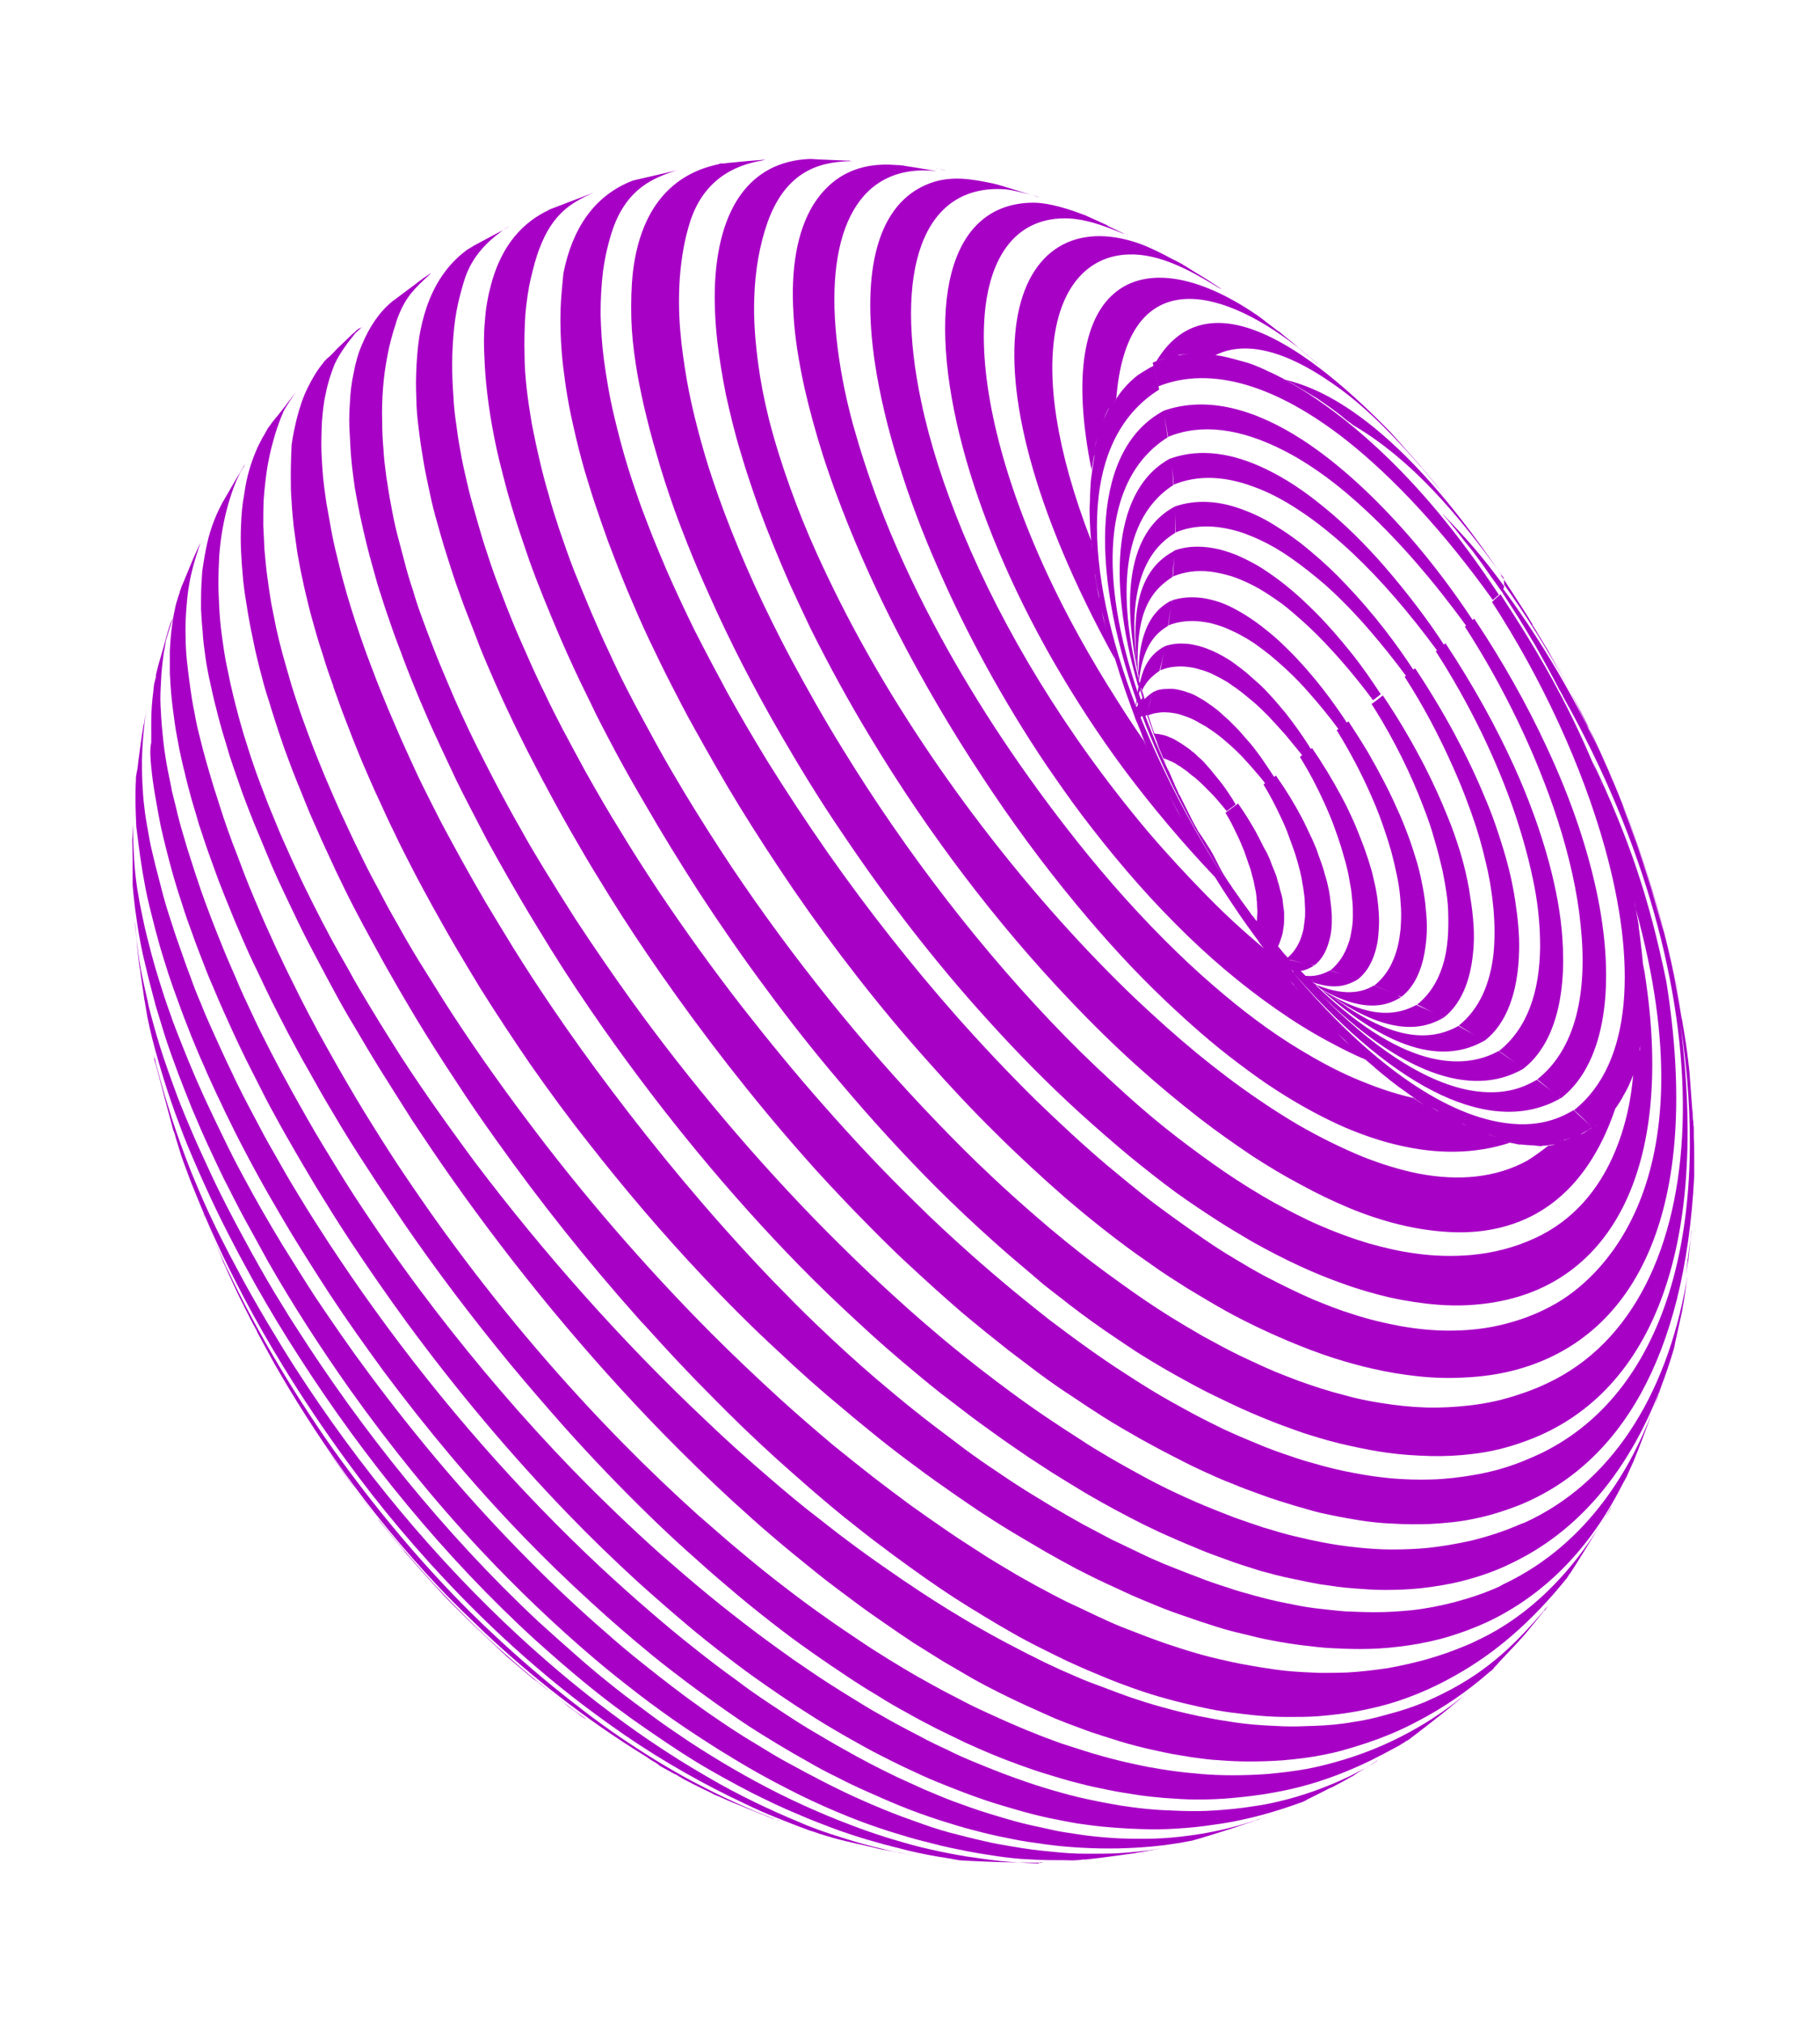 <svg version="1.1" class="mx-auto h-32 w-32" xmlns="http://www.w3.org/2000/svg" x="0" y="0" viewBox="0 0 450 500" xml:space="preserve"><style>.st3{fill:#A801C6}</style><path class="st3" d="M88.2 368.6c.2.3.4.5.6.8-.4-.5-.7-.9-1-1.4.1.2.3.4.4.6zM136 418.2c.2.1.3.2.4.4.1.1.3.2.4.3.3.2.5.4.8.6-.3-.2-.5-.4-.8-.6.4.3.9.7 1.3 1-.6-.4-1.1-.9-1.7-1.3l-.4-.4zM192.6 450c0 .1 0 .1 0 0-.1-.1-.3-.1-.6-.2.2.1.4.2.6.2zM224.4 458.4c-.4-.1-.7-.1-1-.2l-.6-.1c.5.1 1.1.2 1.6.3zM222.7 458.1c-.3 0-.5-.1-.7-.1.1 0 .3.1.4.1h.3zM256.6 460.6c-3.1-.1-6.2-.3-9.3-.6-2.7-.3-5.4-.7-8.2-1.1-3.1-.5-6.1-1.1-9.2-1.8-2.8-.6-5.6-1.4-8.3-2.2-3.1-.9-6.1-1.9-9.1-3-3.5-1.3-7.1-2.7-10.5-4.2-4.2-1.8-8.4-3.8-12.6-6-3.6-1.9-7.2-3.9-10.7-6-3.8-2.3-7.5-4.6-11.1-7.1-3-2-5.9-4.1-8.8-6.3-5.6-4.1-11.1-8.5-16.4-13.2-3.1-2.7-6.2-5.5-9.3-8.3-23.3-21.8-43.7-47.3-60-72.9-1.1-1.7-2.2-3.4-3.2-5.1-2.7-4.3-5.2-8.7-7.6-13-2.2-4-4.3-7.9-6.3-11.8-1.7-3.3-3.3-6.6-4.8-9.9-1.5-3.2-2.9-6.3-4.2-9.4-1.5-3.5-2.9-6.9-4.1-10.3-.9-2.4-1.7-4.8-2.5-7.1-1.2-3.6-2.2-7.1-3.1-10.5-.3-1.1-.6-2.2-.8-3.4-.8-3.5-1.6-7-2.1-10.2 0-.2-.1-.5-.1-.8-.2-1.3-.3-2.7-.5-4l-.4-4.7c0 1 .1 1.9.2 2.7l.4 4.3c.1 1.3.3 2.8.5 4.3 0 .1 0 .3.1.4.1 1 .3 2.1.4 3.1v-.1c0-.3-.1-.7-.1-1 .1.5.1 1.1.2 1.6.2 1.1.3 2.2.5 3.3.1.5.2 1.1.2 1.6 0-.3 0-.5-.1-.7-.1-.5-.1-1-.2-1.5.3 1.8.6 3.7.9 5.5 0 .2.1.3.1.5.7 3.4 1.6 7 2.7 10.7.1.5.3.9.4 1.4 1.1 3.7 2.3 7.4 3.7 11.3 1 2.7 2 5.4 3.1 8.1 1.7 4.1 3.6 8.4 5.6 12.7 1.8 3.9 3.8 7.9 5.9 11.9 1.7 3.3 3.5 6.5 5.3 9.8 3.4 6 7 12 10.9 18 15.8 24.6 35.6 49.1 58.4 69.9 3.9 3.5 7.8 6.9 11.8 10.2 5.1 4.2 10.3 8.1 15.7 11.8 3.8 2.6 7.6 5.2 11.5 7.6 4.7 2.9 9.5 5.5 14.3 8 3.8 1.9 7.5 3.7 11.4 5.3 3.4 1.5 6.9 2.8 10.4 4.1 2.9 1 5.9 2 8.9 2.8 2.7.8 5.3 1.4 8 2.1 3.3.8 6.5 1.4 9.8 1.9.8.1 1.5.3 2.3.4.1 0 .3 0 .4.1.5 0 1 .1 1.5.1 5.4.3 12 .5 17.4.5h-.7 2.1c.3 0 .6-.1.9-.1h-1.1c-.2.3-.4.3-.5.3zM358.1 422.3c.3-.2.5-.4.8-.7l-4.3 3.4c1.2-.8 2.4-1.8 3.5-2.7zM44.8 145.6zM398.1 373c.1-.2.2-.3.3-.5 0 0 0-.1.1-.2-.1.2-.2.3-.2.5l-1.2 2.1c.3-.7.7-1.3 1-1.9zM418.7 276.1v.5c0-1-.1-2-.1-3-.1-.9-.1-1.7-.2-2.6.1 1.4.2 2.7.3 4.1v1zM414.6 243.4c0-.2-.1-.5-.2-.7 0-.2-.1-.5-.1-.7.2 1.2.5 2.5.8 3.8-.2-.9-.4-1.7-.5-2.4zM387.7 169.2l-.1-.2c0 .1.1.1.1.2zM382.9 160.4l4.8 8.7c-1.7-3.1-2.6-4.8-4.8-8.7zM337.6 107.6c.8.7 1.7 1.5 2.5 2.2-.9-.7-1.7-1.5-2.5-2.2z"/><path class="st3" d="M333 108.9c11.7 9.3 24 22.5 36.1 39.4.5-.4 1-.9 1.5-1.3-5.1-7.7-10-14.3-14.8-20.1-17.3-20.8-32-29.7-38.7-33.4-1.2-.6-2.3-1.2-3.5-1.7-.3-.1-.6-.3-.8-.4-.4-.2-.8-.3-1.1-.5-.2-.1-.3-.1-.5-.2-1.2-.5-2.5-1-3.7-1.3-.7-.2-1.4-.4-2.2-.6-1.1-.3-2.3-.6-3.3-.8l-2.1-.3c-1.1-.1-2.1-.2-3.1-.2h-2 1.2c1.5 0 3 .1 4.5.3 10.7-5.4 24.3 3.8 28.7 6.8 9.3 6.3 17.2 15.2 23.2 22 .4.4.7.9 1.1 1.3 1.2 1.4 2.4 2.9 3.5 4.4-.3-.4-.6-.8-1-1.3-.9-1.1-1.8-2.2-2.9-3.5-.2-.2-.3-.4-.5-.6l-.1-.1c-.2-.3-.5-.6-.8-.9v-.1c-.1-.1-.2-.2-.2-.3-.7-.8-1.5-1.7-2.2-2.5-1.7-1.9-3.4-3.8-4.9-5.5l2.9 3.2c-1.3-1.5-2.7-3-3.9-4.3l-1.5-1.5c.1.2.3.3.4.5l.6.6c-.5-.6-1-1.1-1.6-1.7l-.6-.6c-18.4-18.2-42.4-35-54.8-14.4 1.3-.5 2.6-.9 4-1.2h-.1.2-.2-.1c-1 .2-1.9.6-2.9.9-.2.1-.4.1-.6.2l-.9.3c-.1.1-.2.1-.3.2.5 1.9 1 3.9 1.4 5.8 13-5.2 29.2-.3 46.6 13.4zm-41.7-21.1h-.2c1.1-.2 2.1-.3 3.3-.3-.9 0-1.8.1-2.7.3h-.4c0 .1 0 0 0 0zM288.6 188.9c0-.1-.1-.2-.1-.3 0 .1 0 .2.1.3-.1 0-.1 0 0 0zM286 182.5c0 .1 0 .1 0 0 0 .1 0 .1 0 0zM289.9 142.6c.1-1.7.3-3.3.4-5-.1 1.6-.1 3.3-.3 4.9 2.9-1.2 6-1.6 9.3-1.2 1.7.2 3.3.6 5.1 1.1 1.8.6 3.7 1.4 5.6 2.4 1.8.9 3.6 2.1 5.5 3.4 1.8 1.2 3.6 2.7 5.4 4.3 2.2 1.9 4.4 4 6.6 6.3 3.9 4.1 8 8.9 12 14.3.3-.3.7-.5 1-.8.3-.2.6-.5.9-.7-2.1-3.2-4.6-6.9-7.6-10.6-2.6-3.2-5.4-6.5-8.5-9.6-1.9-1.9-3.8-3.7-5.8-5.4-2-1.7-4.1-3.3-6.2-4.7-2-1.4-4.1-2.5-6.2-3.5-1.9-.9-3.7-1.5-5.6-2-3.8-.9-7.6-1-11.2.3V136.2c-10.2 5.3-10.3 18.3-9 29.3-.3-12.4 2-18.7 8.6-22.9zM86.5 366.2c.4.6 1 1.3 1.5 2-2.2-3-4.6-6.4-7.6-10.7 1.9 2.8 3.9 5.7 6.1 8.7zM95.8 378.3c-.9-1.1-1.7-2.1-2.5-3.1.2.2.3.4.4.6-.1-.1-.2-.2-.3-.4.2.3.4.5.6.8.2.2.3.4.5.6 1.5 1.8 3.1 3.8 4.9 5.9.1.2.3.3.4.5.3.4.6.8.9 1.1 2 2.3 4.2 4.8 6.7 7.5-.7-.8-1.4-1.5-2.1-2.3.9 1 1.9 2.1 3.1 3.4 1.5 1.7 3.2 3.4 4.8 5 2.4 2.4 4.9 4.8 11.1 10.6-1.2-1-2.3-2.1-3.4-3.1 1.1 1 2.2 2.1 3.6 3.3.2.2.4.3.5.5.2.2.4.3.6.5 2.1 1.8 4.2 3.6 6.4 5.4.2.1.4.3.6.4.1.1.3.2.4.3.9.8 2 1.6 3 2.4-.4-.3-.8-.7-1.2-1-17.9-14.3-30.6-28.7-39-38.9zM93.3 375.2c-2.3-3-4-5.2-5.3-6.9 1.7 2.3 3.4 4.5 5.3 6.9zM138.1 419.9c.7.5 1.5 1.1 2.3 1.8l-2.4-1.8c1.2.9 2.3 1.8 3.6 2.7.7.5 1.4 1 2.1 1.6l.6.4c.2.1.3.2.5.3.1 0 .1.1.2.1l-3.3-2.4-3.6-2.7z"/><path class="st3" d="M189.7 448.9c-3.7-1.4-7.4-3.1-11.2-4.9-2.5-1.2-5-2.5-7.5-3.8-6.1-3.3-12.1-7-18.1-11.1-5.4-3.7-10.7-7.8-15.9-12-7.1-5.8-14-12-20.8-18.7-11.3-11.3-21.9-23.8-31.6-37.1-2.9-3.9-5.6-7.9-8.3-12-5-7.6-9.7-15.5-14-23.5-2.2-4.1-4.3-8.3-6.3-12.5-.1-.1-.1-.3-.2-.4-1.6-3.4-3.5-7.9-5-11.7-.2-.4-.3-.7-.5-1.1 0-.1-.1-.2-.1-.3l.3.6c0 .1.1.2.1.3.8 2 1.6 3.9 2.3 5.6 0 .1.1.2.1.3.6 1.4 1.1 2.6 1.5 3.6.6 1.5 1.3 2.9 1.8 4.2-.3-.7-.7-1.5-1-2.3-.1-.3-.2-.5-.4-.8.9 2.1 2.2 4.8 4 8.7l2.9 5.8c.5 1 1 1.9 1.5 2.8 0 0-.1-.1-.1-.2.2.3.3.7.5 1-.1-.1-.1-.2-.2-.3 1.3 2.4 2.7 5 4.3 7.9 9.6 16.8 22.9 36.5 40.9 55.5 1.2 1.3 2.4 2.5 3.6 3.7 1.5 1.5 3 3 4.6 4.5 1 1 2.1 2 3.1 3 11.4 10.7 24.4 21 39.1 30.1.5.3 1 .6 1.5 1 .3.2.6.4 1 .6.4.2.8.5 1.2.8.1.1.3.2.4.3h-.1c.1 0 .1.1.2.1h.1l.1.1.2.1 2.9 1.6c.5.2.9.4 1.3.7.2.1.5.3.7.4.1.1.2.1.3.2.9.5 1.8.9 2.5 1.3 1.4.7 2.8 1.4 4.3 2.1.2.1.5.2.7.4.3.1.6.3 1 .4l2.7 1.2c.7.3 1.4.6 2.2.9 1.7.7 3.6 1.5 5.9 2.4.1 0 .2.1.3.1.8.3 1.7.7 2.7 1.1-.3-.1-.5-.2-.8-.3.3.1.5.2.8.3h.2c-.5-.2-1.1-.4-1.7-.7z"/><path class="st3" d="M213.1 455.7c-2.5-.7-5-1.5-7.5-2.3-2.7-.9-5.5-1.9-8.2-3.1-3.6-1.5-7.2-3.1-10.9-4.9-3.9-1.9-7.7-3.9-11.6-6.2-4.7-2.7-9.5-5.7-14.2-8.9-4.3-2.9-8.5-6-12.8-9.3-6.6-5.1-13.1-10.6-19.5-16.5C108 385.7 89 363 72.8 337.8c-2.3-3.6-4.5-7.2-6.7-10.9-2.6-4.4-5.2-8.9-7.6-13.5-1.2-2.2-2.4-4.5-3.5-6.7-1.3-2.5-2.4-4.9-3.5-7.2-1.6-3.5-3-6.8-4.3-10-1.9-4.8-3.4-9.1-4.7-13-.2-.7-.4-1.3-.6-2-1.6-4.9-2.6-8.9-3.4-11.8-.1-.5-.2-1.1-.4-1.6v.1c0 .2.1.4.1.7 0-.1-.1-.2-.1-.3.1.6.3 1.2.5 1.8 1.3 5 2.9 11 4.2 15.8 0 .2.1.3.2.5.2.6.4 1.2.5 1.7.4 1.4.9 2.8 1.3 4.2.5 1.4 1 2.9 1.6 4.4.6 1.7 1.3 3.4 2 5.1 1.5 3.7 3.1 7.5 4.9 11.4 2.1 4.7 4.5 9.4 7.1 14.4 2.9 5.5 6.1 11.1 9.6 16.8 4.7 7.7 10 15.6 15.7 23.4 8.3 11.4 17.7 22.6 28.1 33.3 6.9 7.1 14.2 13.9 21.9 20.3 6 5 12.3 9.7 18.8 14.2 4.8 3.3 9.8 6.4 14.9 9.3 4.9 2.8 10 5.4 15.1 7.8 2.5 1.2 5 2.3 7.5 3.3s5 2 7.5 2.9c.5.2 1 .4 1.5.5.6.2 1.1.4 1.7.6.3.1.7.2 1 .3.1 0 .2.1.3.1 2.3.7 4.6 1.3 6.9 1.8 1.2.3 2.4.5 3.5.8.3.1.6.1.9.2l1.2.3c1.5.4 3.3.7 5 1h-.1c-.2 0-.3-.1-.4-.1-.2 0-.4-.1-.6-.1-.7-.1-1.3-.2-2-.4-1-.2-1.9-.4-2.9-.6.8.2 1.6.3 2.5.5.3.1.7.1 1 .2 1.8.3 3.9.7 6.5 1.2.2 0 .3.1.5.1-.2 0-.3-.1-.5-.1-3.7-.6-8.1-1.6-12.4-2.8z"/><path class="st3" d="M32.8 212.4V218.7c.1 1.9.4 3.9.6 5.9.4 2.8.8 5.8 1.4 8.8.3 1.5.6 3 1 4.5.8 3.5 1.7 7 2.7 10.7l2.1 6.9c1 3.2 2.2 6.4 3.4 9.7 1.1 2.9 2.3 5.9 3.5 8.9 1.4 3.3 2.8 6.6 4.4 10 1.5 3.2 3 6.5 4.7 9.7 1.6 3.2 3.3 6.5 5.1 9.7 1.5 2.7 3 5.5 4.5 8.2 6.1 10.7 13 21.4 20.5 32 9.7 13.6 20.4 26.9 32 39.3 9 9.6 18.5 18.7 28.4 27.1 3.5 3 7.1 5.8 10.7 8.6 3.9 3 7.8 5.8 11.8 8.5 2.7 1.8 5.3 3.5 8 5.2 3.4 2.1 6.7 4.1 10.1 6 3.4 1.9 6.7 3.6 10.1 5.3 3.9 1.9 7.9 3.7 11.9 5.3 3.4 1.4 6.9 2.6 10.3 3.7 2.9.9 5.8 1.8 8.7 2.5 2.7.7 5.4 1.4 8.1 1.9 3.2.7 6.4 1.2 9.7 1.7 2.7.4 5.5.7 8.2.8 2.9.2 5.9.2 8.8.2.8 0 1.6.1 2.5 0 .6 0 1.3-.1 2-.2h.4c-.3 0-.5.1-.8.1.4 0 .8-.1 1.2-.1h-.1c4-.4 8.5-1.1 12.3-1.6h-.3c.3 0 .5-.1.7-.1l.7-.1 3.8-.7.8-.2h.1c-.1 0-.2 0-.3.1h-.1c-.2 0-.4 0-.6.1-3.2.5-6.5.8-9.7 1-2.5.1-5 .1-7.6.1-2.8 0-5.6-.2-8.4-.5-3.3-.3-6.6-.7-9.9-1.3-2.4-.4-4.8-.8-7.2-1.4-2.7-.6-5.4-1.3-8.1-2-3-.8-5.9-1.8-8.9-2.9-3.5-1.2-7-2.6-10.5-4.1-2.8-1.2-5.7-2.5-8.5-3.9-2.7-1.3-5.3-2.7-8-4.1-2.5-1.4-5.1-2.7-7.6-4.2s-4.9-3-7.4-4.5c-3.5-2.2-6.9-4.5-10.3-6.9-5.1-3.6-10-7.4-15-11.4-3-2.4-5.9-4.8-8.8-7.4-6.7-5.8-13.3-12-19.6-18.4-14.1-14.2-27.2-29.7-39-45.6-4.7-6.3-9.1-12.7-13.4-19.1-2.8-4.3-5.5-8.7-8.2-13-3.4-5.6-6.6-11.2-9.6-16.8-1.7-3.1-3.3-6.3-4.8-9.4-1.2-2.5-2.4-4.9-3.5-7.3-1.2-2.5-2.3-5-3.4-7.5-1.2-2.8-2.4-5.7-3.5-8.5-1-2.5-2-5-2.8-7.4-1-2.7-1.9-5.5-2.7-8.1-.7-2.2-1.3-4.3-1.9-6.5-.8-3.1-1.6-6.1-2.2-9.1-.2-1.1-.5-2.3-.7-3.4-.1-.6-.2-1.2-.3-1.7-.5-2.7-.8-5.2-1-7.5-.3-3.7-.4-6.9-.4-9.9v-.2-.5c-.1 1.4-.1 2.7-.2 3.9l.1 4.8z"/><path class="st3" d="M34.6 211.3c.3 2 .6 4.1 1 6.2.5 3 1.2 6 2 9.1.5 2 1 4 1.6 6.1.7 2.6 1.6 5.3 2.4 7.9.8 2.4 1.6 4.7 2.5 7.1 1 2.8 2.1 5.6 3.2 8.4 1 2.4 2 4.9 3.1 7.3 1 2.4 2.1 4.7 3.2 7.1 1.5 3.2 3.1 6.5 4.7 9.7 2.5 4.9 5.1 9.8 7.9 14.7 2 3.5 4 6.9 6.1 10.4 3 4.9 6.1 9.8 9.3 14.7 4.2 6.4 8.7 12.7 13.3 19 10.6 14.2 22.2 28.1 34.6 40.9 5.4 5.6 11 11 16.7 16.2 4.9 4.5 9.9 8.8 15 13 2.8 2.3 5.7 4.5 8.6 6.7 4.3 3.2 8.6 6.3 13 9.3 3.2 2.2 6.5 4.2 9.8 6.2 2.3 1.4 4.6 2.7 6.9 4 2.4 1.4 4.8 2.7 7.3 3.9 2.5 1.3 5 2.5 7.5 3.6 2.7 1.2 5.4 2.4 8.1 3.5 3.4 1.4 6.8 2.6 10.2 3.7 2.9.9 5.7 1.8 8.6 2.5 2.6.7 5.2 1.3 7.8 1.8 2.3.5 4.6.9 6.9 1.2 3.2.5 6.5.9 9.7 1.1 2.9.2 5.7.3 8.6.3 2.8 0 5.5-.1 8.3-.3 3.1-.2 6.2-.6 9.3-1.1.9-.2 1.8-.3 2.7-.5h.1c1-.3 2.1-.6 3.2-1l-.9.3c-.6.2-1.1.4-1.8.6 3.9-1.2 8.6-2.6 12.9-4.1l1.8-.6c.4-.2.8-.3 1.2-.4.6-.2 1.3-.6 2-.8-.5.2-1 .4-1.6.6-.9.3-1.7.6-2.7.9-3.2 1-6.4 1.8-9.6 2.4-2.4.5-4.9.8-7.3 1.1-2.8.3-5.7.5-8.6.5-2.7 0-5.4 0-8.2-.2-3-.2-6-.5-9.1-1-2.1-.3-4.1-.6-6.2-1.1-2.3-.5-4.7-1-7.1-1.6-2.7-.7-5.4-1.5-8-2.3-3-.9-6-2-9-3.1-2.4-.9-4.7-1.9-7.1-2.9l-6.6-3c-2.3-1.1-4.7-2.3-7-3.5-2.1-1.1-4.3-2.3-6.4-3.5-2.9-1.6-5.7-3.3-8.6-5-3.3-2-6.6-4.2-9.9-6.4-2.7-1.8-5.3-3.6-7.9-5.6-3.5-2.5-6.9-5.1-10.3-7.8-3.7-2.9-7.4-6-11-9.1-4.2-3.6-8.3-7.3-12.4-11.1-20.3-19-39.3-40.7-55.7-63.5-4-5.5-7.8-11.1-11.5-16.7-2.6-4-5.1-7.9-7.5-11.9-2.1-3.4-4.1-6.9-6-10.3-1.7-2.9-3.3-5.9-4.8-8.8-2.1-3.9-4.1-7.8-5.9-11.7-1.5-3.1-2.9-6.2-4.3-9.3-1.1-2.4-2.1-4.7-3-7-1-2.3-1.9-4.6-2.7-6.9-1-2.6-1.9-5.2-2.8-7.8-.8-2.2-1.5-4.4-2.2-6.6-.8-2.4-1.5-4.8-2.1-7.2-.5-1.9-1-3.9-1.5-5.8-.3-1.4-.7-2.8-1-4.2-.3-1.3-.5-2.4-.7-3.6-.4-2.3-.8-4.4-1-6.4-.3-2.2-.4-4.3-.5-6.2-.1-2.1-.1-4-.1-5.7.1-3.8.4-6.9.7-9.6v-.2c.2-1.1.5-2.3.8-3.7-.2.9-.4 1.8-.6 2.6-.1.3-.1.5-.2.8 0 .2-.1.3-.1.5v.1c0 .3-.1.7-.2 1-.5 2.8-.9 6-1.3 9-.1 1-.2 1.9-.4 2.8v-.2c0 .3-.1.5-.1.8v-.2c0 .2 0 .4-.1.6v.8c-.1 1.6-.1 3.3-.1 5 0 2.1.1 4.3.2 6.5.3 2.5.6 4.7.9 7z"/><path class="st3" d="M37.4 189.6c.2 2.2.5 4.4.9 6.7.4 2.5.9 5.1 1.4 7.7.4 1.9.9 3.9 1.4 5.9.6 2.3 1.2 4.7 1.9 7.1.6 2.1 1.3 4.3 2 6.4.8 2.6 1.7 5.1 2.7 7.8.8 2.3 1.7 4.6 2.6 6.9.9 2.4 1.9 4.8 3 7.3 1.2 2.9 2.5 5.7 3.8 8.6 1.6 3.5 3.3 7.1 5.1 10.6 1.5 2.9 2.9 5.8 4.5 8.8 1.6 2.9 3.2 5.9 4.9 8.8 2.1 3.7 4.3 7.4 6.5 11.1 2.7 4.4 5.5 8.9 8.4 13.3 4.5 6.8 9.2 13.6 14.1 20.3 12.1 16.5 25.6 32.6 39.9 47.4 5.6 5.8 11.4 11.4 17.3 16.8 3.9 3.5 7.9 7 11.8 10.3 3.3 2.8 6.7 5.5 10.1 8.1 3.1 2.4 6.2 4.7 9.4 6.9 2.6 1.8 5.2 3.6 7.8 5.3 3.1 2 6.2 4 9.3 5.8 2.7 1.6 5.4 3.1 8.1 4.6 2.2 1.2 4.4 2.3 6.6 3.4 2.4 1.2 4.8 2.3 7.2 3.4 2.2 1 4.4 1.9 6.7 2.8 2.3.9 4.6 1.8 6.9 2.6 3 1.1 6.1 2 9.2 2.9 2.7.8 5.4 1.5 8.1 2.1 2.5.5 4.9 1 7.3 1.4 2.1.3 4.2.6 6.3.8 3.1.3 6.2.5 9.3.6 3 .1 5.9.1 8.9-.1 3.2-.2 6.3-.5 9.5-1 2.3-.3 4.5-.7 6.8-1.2 4.7-1 9.4-2.4 14.1-4.1.2-.1.4-.1.6-.2.5-.2 1-.4 1.4-.7 1.5-.7 3-1.5 4.6-2.3.5-.3 1-.5 1.6-.8-.4.2-.7.4-1.1.6.3-.2.6-.3 1-.5 1.5-.8 2.9-1.5 4.4-2.4.3-.1.5-.3.8-.4 0 0 .1 0 .1-.1.1 0 .2-.1.3-.2.6-.4 1.2-.8 1.9-1.2 1.2-.7 2.3-1.4 3.5-2.1.1-.1.2-.1.2-.2.1-.1.3-.2.4-.3l-.1.1c-.4.2-.7.5-1.1.7-.5.3-1 .6-1.5 1-1.5.8-3.1 1.6-4.6 2.4-5.7 2.7-11.5 4.8-17.5 6.2-2.1.5-4.2.9-6.4 1.2-3.1.5-6.2.8-9.4 1-2.8.2-5.7.2-8.6.1-2.8-.1-5.6-.2-8.4-.5-2.1-.2-4.1-.5-6.2-.8-2.3-.4-4.6-.8-6.9-1.3-2.5-.5-5-1.1-7.5-1.8-2.9-.8-5.9-1.7-8.8-2.7-2-.7-4-1.4-6.1-2.2-2.1-.8-4.3-1.7-6.5-2.6-2.4-1-4.8-2-7.1-3.2-2.2-1-4.5-2.1-6.7-3.3-2.5-1.3-5-2.6-7.5-4-2.7-1.5-5.5-3.1-8.2-4.8-2.5-1.5-5-3.1-7.5-4.7-2.8-1.8-5.5-3.7-8.3-5.6-2.9-2.1-5.9-4.2-8.8-6.4-4.1-3.1-8.1-6.2-12.1-9.5-3.9-3.2-7.7-6.5-11.5-9.8-7.5-6.7-14.9-13.8-22.1-21.2-12-12.4-23.4-25.7-34-39.5-5.6-7.3-11-14.8-16.1-22.4-2.9-4.3-5.7-8.6-8.3-12.9-2.4-3.9-4.8-7.8-7-11.7-1.8-3.2-3.6-6.3-5.3-9.5-1.4-2.5-2.7-5-4-7.5-1.4-2.8-2.9-5.6-4.2-8.5-1.5-3.2-3-6.3-4.3-9.5-1.1-2.5-2.2-5-3.2-7.5s-2-4.9-2.9-7.3c-.9-2.3-1.7-4.6-2.5-6.8-.9-2.6-1.7-5.1-2.5-7.6-.7-2.1-1.3-4.1-1.9-6.2-.7-2.3-1.3-4.6-1.8-6.8l-.9-3.6c-.2-.7-.2-1.3-.4-2-.5-2.4-1-4.8-1.3-6.9-.4-2.4-.6-4.6-.8-6.7-.2-2.1-.3-4.1-.4-5.9-.1-2 0-3.9.1-5.6.1-2.8.4-5.3.7-7.4.2-1.1.4-2.1.5-3 .6-2 1.2-3.9 1.8-5.8-.2.4-.3.7-.5 1.1-.1.3-.2.5-.3.8-.1.4-.3.9-.4 1.3-.3 1.1-.7 2.3-1 3.6-.5 1.7-1 3.5-1.5 5.2-.2.9-.5 1.9-.7 2.9.1-.3.2-.5.3-.7-.2.8-.4 1.5-.6 2.3 0 .3-.1.6-.1.9 0 .3-.1.7-.1 1-.3 2.3-.5 4.8-.5 7.3v5.2c-.4 1.9-.2 4 0 6.1z"/><path class="st3" d="M42 166.5c.1 1.8.2 3.7.4 5.7.2 2.1.5 4.3.8 6.5.3 2.2.8 4.5 1.2 6.8.4 1.8.8 3.7 1.3 5.6.5 2.2 1.1 4.4 1.7 6.6.6 2 1.2 4 1.8 6.1.8 2.4 1.6 4.9 2.5 7.4l2.4 6.6c.9 2.3 1.8 4.6 2.8 7 .9 2.3 1.9 4.6 2.9 6.9 1.2 2.8 2.5 5.7 3.9 8.5 1.1 2.4 2.3 4.8 3.5 7.3 1.3 2.6 2.7 5.3 4.1 8 1.6 3 3.2 6 5 9.1 1.9 3.4 3.8 6.8 5.8 10.1 2.8 4.8 5.8 9.6 8.9 14.3 2.9 4.5 5.9 8.9 8.9 13.4 8.1 11.8 16.9 23.4 26.2 34.7 4.4 5.3 8.9 10.5 13.5 15.7 6.8 7.6 13.9 15 21.1 22 3.9 3.8 7.9 7.5 12 11.1 3.2 2.9 6.5 5.7 9.7 8.4 3.7 3.1 7.5 6.1 11.3 9 2.6 2 5.3 3.9 8 5.8 2.6 1.8 5.2 3.6 7.8 5.3 2.4 1.6 4.9 3.2 7.3 4.6 2.5 1.6 5.1 3.1 7.7 4.5 2.4 1.4 4.8 2.6 7.3 3.9 2.3 1.1 4.5 2.2 6.8 3.3 2.4 1.1 4.7 2.1 7.1 3.1 2.2.9 4.3 1.7 6.5 2.5 2 .7 3.9 1.4 5.9 2 2.9.9 5.8 1.8 8.7 2.5 2.5.7 5.1 1.2 7.6 1.7 2.3.5 4.7.8 7 1.2 2.1.3 4.2.5 6.3.7 2.8.2 5.5.4 8.2.4 3 0 6-.1 9-.4 3.3-.3 6.7-.7 9.9-1.3 2.3-.4 4.6-.9 6.9-1.5 5.8-1.5 11.5-3.7 17.1-6.4 2.2-1.1 4.5-2.3 6.7-3.5.1-.1.2-.1.4-.2.4-.3.9-.6 1.3-.8.2-.2.4-.3.7-.5l-.2.2.9-.6c.2-.2.4-.3.6-.5.1-.1.2-.1.3-.2.1-.1.3-.2.4-.3 3.4-2.6 7.1-5.5 10.1-8 .5-.4 1-.8 1.5-1.3l.6-.5c.1 0 .1-.1.1-.1.1-.1.2-.2.3-.2l.1-.1.1-.1.1-.1c-.2.2-.4.4-.7.6-5 4.1-10.3 7.5-15.8 10.3-5.1 2.6-10.3 4.6-15.6 6.1-2.4.7-4.9 1.3-7.4 1.8-3.3.6-6.7 1-10.1 1.3-2.8.2-5.6.3-8.5.3-2.5 0-5-.1-7.6-.3-2.2-.2-4.4-.4-6.6-.7-2.3-.3-4.6-.7-6.9-1.1-2.4-.5-4.8-1-7.2-1.6-2.8-.7-5.7-1.5-8.5-2.4-1.9-.6-3.7-1.2-5.6-1.8-2.2-.8-4.4-1.6-6.6-2.5-2.3-.9-4.6-1.9-6.9-2.9-2.3-1-4.6-2.1-7-3.2-2.4-1.1-4.7-2.4-7.1-3.6-2.5-1.3-5-2.7-7.5-4.1-2.5-1.4-4.9-2.9-7.4-4.4-2.6-1.6-5.1-3.2-7.6-4.9-2.5-1.7-5.1-3.4-7.6-5.2-3.6-2.5-7.1-5.1-10.6-7.8-3.8-2.9-7.5-5.9-11.3-9.1-3.4-2.8-6.7-5.8-10.1-8.7-6.2-5.6-12.3-11.4-18.3-17.5-14.9-15.1-29-31.6-41.8-48.9-4.1-5.5-8-11.1-11.8-16.7-3-4.4-5.8-8.8-8.6-13.3-2.9-4.6-5.6-9.2-8.3-13.9-1.7-3-3.4-6-5.1-9.1-1.6-3-3.2-6-4.7-9-1.5-3.1-3.1-6.1-4.5-9.2-1.1-2.2-2.1-4.5-3.1-6.7-1.2-2.6-2.3-5.2-3.4-7.8-1-2.4-2-4.8-2.9-7.2-.9-2.3-1.7-4.6-2.6-6.8-.8-2.2-1.6-4.4-2.3-6.5l-2.4-7.5c-.6-2-1.2-4-1.8-6.1-.6-2.1-1.1-4.1-1.6-6.1 0-.2-.1-.3-.1-.4-.5-1.9-.9-3.8-1.2-5.6-.5-2.3-.8-4.4-1.1-6.5-.3-2.3-.6-4.5-.8-6.5-.2-2-.3-3.9-.3-5.7-.1-2.2 0-4.2.1-6 .2-2.7.4-5.1.8-7.2.4-2.4 1-4.5 1.5-6.2.2-.7.4-1.3.6-1.9.2-.7.4-1.3.6-1.8 0-.1.1-.1.1-.2 0 0 0 .1-.1.1l-.3.6-1.4 3.1-2.6 6.3-.1.2-.1.2-.3.8c0-.1.1-.1.1-.2-.1.3-.2.5-.3.8 0 .1-.1.3-.1.4v.1c0 .1 0 .1-.1.2-.1.4-.3.8-.4 1.3-.2.6-.4 1.2-.5 1.7-.3 1.4-.6 2.9-.8 4.4-.3 2.1-.5 4.4-.6 6.7v5.6z"/><path class="st3" d="M50.8 162.5c.3 2.1.7 4.2 1.2 6.4.4 1.8.8 3.7 1.3 5.6.5 2.1 1.1 4.3 1.7 6.4.6 2 1.2 3.9 1.8 6 .8 2.4 1.6 4.8 2.5 7.3.7 2.1 1.5 4.1 2.3 6.2.8 2.1 1.7 4.3 2.6 6.4l3 7.2c1 2.3 2.1 4.7 3.2 7l3.3 6.9c1.4 2.9 2.9 5.8 4.5 8.8 1.5 2.8 3 5.7 4.6 8.6 1.5 2.8 3.1 5.6 4.8 8.4 2 3.4 4 6.8 6.1 10.2 2.7 4.3 5.4 8.6 8.2 13 3.2 4.8 6.4 9.6 9.8 14.4 15.5 22 33.2 43.5 52.1 62.9 5.7 5.8 11.4 11.4 17.3 16.8 3.3 3 6.5 5.9 9.8 8.7 3.6 3.1 7.2 6 10.8 8.9 3.2 2.6 6.5 5 9.7 7.4 2.4 1.8 4.8 3.5 7.3 5.2 2.4 1.7 4.8 3.3 7.2 4.9l7.2 4.5 7.2 4.2c2.3 1.3 4.6 2.5 7 3.7 2.2 1.1 4.5 2.2 6.7 3.2s4.5 2 6.7 3c2.2.9 4.3 1.7 6.5 2.5 1.8.7 3.6 1.3 5.5 1.9 2.8.9 5.6 1.8 8.4 2.5 2.3.6 4.7 1.1 7 1.6s4.6.8 6.9 1.2c2.2.3 4.4.6 6.6.7 2.5.2 4.9.3 7.4.3 2.8 0 5.5-.1 8.3-.3 3.4-.3 6.8-.7 10.2-1.4 2.7-.5 5.4-1.3 8-2.1 5.2-1.6 10.3-3.6 15.3-6.3 6.1-3.2 12-7.2 17.7-12.2.1 0 .1-.1.2-.1l.5-.5-.1.1s0 .1-.1.1l-.1.1.3-.3c.1-.1.2-.2.2-.3l.1-.1.1-.1c.4-.4.7-.7 1.1-1.2.5-.5 1-1.1 1.6-1.7 1.9-2 3.8-4 5.3-5.8l4-4.9c.1-.2.3-.4.4-.5-.1.1-.2.2-.2.3.3-.3.5-.6.7-1 0-.1.1-.1.1-.2-.3.4-.6.8-1 1.3-6.2 7.1-12.9 14.4-24.8 20.3-1.4.7-2.9 1.4-4.5 2.1-2.9 1.2-5.9 2.2-9 3-2.8.8-5.6 1.5-8.5 1.9-3.3.6-6.6.9-10 1-2.5.1-5.1.2-7.6.1-2.3-.1-4.6-.2-7-.4-2.3-.2-4.7-.5-7-.9-2.2-.3-4.5-.8-6.7-1.2-2.3-.5-4.6-1-6.8-1.6-2.7-.7-5.5-1.5-8.2-2.4-1.9-.6-3.8-1.3-5.7-2-2.1-.8-4.2-1.6-6.4-2.4-2.3-.9-4.5-1.9-6.8-2.9-2.2-1-4.4-2-6.5-3.1-2.5-1.2-4.9-2.5-7.4-3.8-2.3-1.2-4.6-2.5-6.9-3.8-2.5-1.4-4.9-2.9-7.4-4.4-2.3-1.4-4.6-2.9-6.9-4.4-2.7-1.8-5.4-3.6-8.1-5.5-3.2-2.2-6.4-4.5-9.6-6.9-3.4-2.5-6.7-5.2-10.1-7.8-3-2.4-6-4.9-9-7.5-5.5-4.7-11-9.6-16.3-14.7-20.7-19.5-40.1-41.4-57.1-63.9-3.7-5-7.3-10-10.8-15-3.4-4.9-6.7-9.8-9.8-14.8-1.9-3-3.8-6.1-5.6-9.1-1.7-2.8-3.3-5.5-4.8-8.3-1.6-2.8-3.2-5.6-4.7-8.4-1.5-2.8-3-5.7-4.4-8.5-1.2-2.4-2.4-4.8-3.5-7.2-1.1-2.3-2.1-4.6-3.1-6.8-1.1-2.4-2.1-4.8-3.1-7.3-.9-2.1-1.7-4.2-2.5-6.3-.8-2.1-1.6-4.2-2.3-6.3-.9-2.5-1.6-5-2.4-7.4-.6-2.1-1.2-4.1-1.7-6.1-.6-2.2-1.1-4.4-1.6-6.5-.4-2-.8-3.9-1.2-5.8-.4-2.2-.7-4.4-1-6.6-.3-2.3-.5-4.5-.6-6.7-.1-2-.2-3.9-.2-5.9 0-2.3.1-4.5.2-6.7.2-2.6.5-5.1 1-7.6.4-2.1.9-4.1 1.5-6.1.7-2.3 1.5-4.5 2.5-6.5.1-.3.3-.6.5-.9.1-.2.2-.3.3-.5.2-.3.4-.6.6-1 0 .1-.1.1-.2.2-.2.4-.5.8-.7 1.2-.2.3-.4.7-.6 1-1.4 2.3-2.9 5-4.2 7.2.1-.1.1-.2.2-.4-.1.1-.1.3-.2.4l-.3.6-.3.6-.3.6c-.6 1.3-1.4 3.1-2.1 5.5-.5 1.6-.9 3.5-1.3 5.7-.2 1.2-.4 2.4-.6 3.8-.1 1.1-.1 2.2-.2 3.2-.1 2-.1 4.1-.1 6.2.1 1.8.2 3.6.4 5.5.1 2.1.4 4.2.7 6.4zM397 374.9l-.1.1c-.4.7-.8 1.4-1.3 2.2.4-.6.8-1.3 1.1-1.9.2-.1.2-.3.3-.4z"/><path class="st3" d="M59.6 129.9c-.1 2-.1 4 0 6.3.1 1.8.2 3.7.4 5.7 0 .5.1.9.1 1.4.2 1.7.4 3.4.7 5.1.3 2.1.7 4.3 1.1 6.5.4 1.9.8 3.9 1.2 5.8.5 2.1 1 4.3 1.6 6.4.5 2.1 1.1 4.1 1.8 6.2.7 2.4 1.5 4.8 2.3 7.3.7 2.1 1.4 4.2 2.2 6.3.8 2.2 1.6 4.3 2.5 6.5 1 2.5 2 4.9 3 7.4 1 2.3 2 4.5 3 6.8l3.6 7.8c1.4 2.9 2.8 5.8 4.3 8.7 1.5 2.9 3 5.7 4.6 8.6 1.6 2.9 3.2 5.9 4.9 8.8 1.9 3.4 3.9 6.7 5.9 10.1 3.1 5.1 6.3 10.2 9.7 15.3 3.3 5.1 6.8 10.2 10.4 15.2 10.6 14.9 22.2 29.5 34.5 43.3.7.8 1.4 1.6 2.1 2.3 5.4 6 10.9 11.9 16.5 17.5 5.2 5.3 10.5 10.4 15.9 15.3 3.1 2.8 6.2 5.5 9.3 8.2 3.4 2.9 6.8 5.8 10.3 8.5 3.1 2.5 6.3 4.9 9.4 7.2 2.7 2 5.5 4 8.2 5.9 2.3 1.6 4.5 3.1 6.8 4.6 2.5 1.6 4.9 3.1 7.4 4.6 2.3 1.4 4.5 2.7 6.8 4 2.4 1.4 4.9 2.7 7.3 3.9 2.2 1.1 4.4 2.2 6.5 3.2 2.2 1 4.4 2 6.6 2.9 2.1.9 4.3 1.8 6.4 2.6 1.9.7 3.8 1.4 5.6 2 2.7.9 5.5 1.7 8.2 2.4 2.3.6 4.6 1.1 6.8 1.6 2.3.5 4.6.9 6.9 1.2 2.4.3 4.8.6 7.1.8 2.3.2 4.7.3 7 .3 2.6 0 5.1 0 7.6-.2 3.5-.3 7-.7 10.4-1.4 3-.6 6-1.3 9-2.3 4.9-1.6 9.6-3.7 14.2-6.3 9.9-5.5 19.1-13.4 27.6-24l.2-.2v-.1s0-.1.1-.1c.1-.2.3-.4.4-.7 0 0 0-.1.1-.1v.1c2.4-3.7 5.1-8.1 7.6-12.2-11.1 17.9-23.5 25.3-30.3 28.5-1.2.6-2.3 1.1-3.1 1.4-3.1 1.3-6.2 2.4-9.4 3.3-3.2.9-6.3 1.6-9.6 2.2-3.3.5-6.7.9-10.1 1.1-2.3.1-4.6.1-7 .1-2.4-.1-4.7-.2-7.1-.4-2.5-.2-5-.6-7.6-1-2.3-.4-4.7-.8-7-1.3-2.2-.5-4.5-1-6.7-1.6-2.6-.7-5.2-1.5-7.9-2.4-2.2-.7-4.3-1.5-6.5-2.3-2.1-.8-4.1-1.6-6.2-2.4-2.2-.9-4.4-1.9-6.5-2.9-2.3-1.1-4.6-2.2-7-3.3-2.6-1.3-5.2-2.7-7.8-4.1-2.1-1.2-4.2-2.3-6.3-3.6-2.7-1.6-5.4-3.2-8.1-5-2.3-1.5-4.7-3-7-4.6-3.1-2.1-6.2-4.3-9.3-6.5-3.1-2.3-6.2-4.6-9.3-7-3.3-2.6-6.6-5.2-9.9-7.9-4.4-3.7-8.8-7.5-13.1-11.4-5.8-5.3-11.5-10.7-17.1-16.3-16.4-16.5-31.9-34.4-45.7-52.9-3.7-4.9-7.3-9.9-10.8-14.9-3.4-4.9-6.7-9.8-9.8-14.7l-6-9.6c-1.9-3.1-3.7-6.2-5.4-9.3-1.7-2.9-3.3-5.9-4.8-8.8-1.6-2.9-3.1-5.9-4.5-8.8-1.3-2.6-2.5-5.2-3.7-7.8-1.1-2.3-2.1-4.6-3.1-6.9-1.1-2.5-2.1-4.9-3.1-7.4-.9-2.2-1.8-4.5-2.6-6.7s-1.6-4.3-2.3-6.4c-.8-2.4-1.6-4.8-2.3-7.2l-1.8-6.3c-.6-2.2-1.1-4.3-1.6-6.5l-1.2-6c-.4-2.3-.7-4.5-1-6.7-.3-2.2-.5-4.4-.7-6.6l-.3-6c0-2.2 0-4.4.1-6.5.2-2.8.5-5.4.9-8 .4-2.2.8-4.2 1.4-6.3.6-2.3 1.4-4.6 2.3-6.8.1-.1.2-.3.2-.5.8-1.6 2.1-3.4 3.1-4.9-.1.1-.2.2-.3.4-.2.3-.5.6-.7.9-.4.6-.9 1.1-1.3 1.7-.1.1-.2.3-.3.4-.1.2-.3.3-.4.5-.5.6-.9 1.2-1.4 1.8-.3.4-.6.8-.9 1.1.1-.2.3-.3.4-.5.2-.2.4-.5.6-.7l-.3.3c-.3.3-.5.6-.8 1-.3.4-.6.7-.8 1.1-.3.3-.5.7-.8 1l.2-.2c-.1.1-.2.3-.3.4v.1c-.3.6-.7 1.2-1.1 1.9-1.1 2-2.3 4.6-3.3 8.1-.5 1.7-.9 3.6-1.2 5.8-.5 2.6-.7 5-.8 7.8z"/><path class="st3" d="M71.9 117.7c0 2.1 0 4.1.2 6.3.1 2 .3 4 .5 6 .3 2.2.6 4.3.9 6.5.4 2.2.8 4.5 1.3 6.7.4 2 .9 4 1.4 6.1.5 2.1 1.1 4.2 1.7 6.3.6 2.2 1.3 4.4 2 6.5.7 2.4 1.5 4.7 2.3 6.9.1.2.2.5.2.7.7 2 1.5 4.1 2.2 6.1.9 2.3 1.8 4.7 2.7 7 1 2.5 2 5 3.1 7.5s2.1 4.9 3.3 7.4c1.2 2.6 2.4 5.3 3.7 7.9 1.5 3.2 3.1 6.3 4.7 9.4 1.6 3.1 3.3 6.2 5 9.3 1.9 3.4 3.8 6.8 5.8 10.2 2 3.4 4 6.7 6 10 3.9 6.2 8 12.4 12.1 18.4 4.7 6.7 9.5 13.3 14.6 19.7 8.9 11.4 18.3 22.4 28 32.7 6.1 6.5 12.3 12.7 18.7 18.6 5.4 5.1 10.9 10 16.5 14.6 2.8 2.4 5.7 4.7 8.5 7 3 2.4 6 4.7 9 6.9 3.3 2.5 6.6 4.8 9.9 7.1 2.5 1.7 4.9 3.4 7.4 5 2.9 1.9 5.8 3.7 8.7 5.4 2 1.2 4.1 2.4 6.1 3.6 2.6 1.5 5.2 2.9 7.8 4.3 2.4 1.2 4.7 2.4 7.1 3.5 2.2 1 4.3 2 6.5 3 2.1.9 4.2 1.8 6.2 2.6 2.4 1 4.9 1.9 7.3 2.7 2.5.9 5 1.7 7.5 2.5 2.2.7 4.5 1.3 6.7 1.8 2.4.6 4.8 1.2 7.1 1.6 2.6.5 5.1.9 7.6 1.2 2.5.3 4.9.6 7.3.7 2.3.1 4.5.2 6.8.2 3.3 0 6.5-.2 9.7-.6 3.4-.4 6.6-1 9.8-1.8 4.2-1.1 8.3-2.6 12.2-4.4 13.4-6.4 24.8-17.4 33.1-33.8.2-.4.4-.7.6-1.1.2-.4.4-.7.6-1.1 0-.1.1-.2.1-.3l1.5-3.3c1.4-3.4 3-7.6 4.4-11.6-4.7 12-14.8 31.7-36.6 42-.4.2-.7.4-1.1.6-3.5 1.6-7.2 2.8-10.9 3.8-3.5.9-7 1.6-10.6 2-3 .3-6 .5-9.1.5-2.4 0-4.9-.1-7.3-.2-2.5-.2-5.1-.5-7.7-.8-2.4-.3-4.9-.8-7.3-1.3-2.5-.5-5-1.1-7.5-1.8-2.2-.6-4.4-1.2-6.7-2-2.5-.8-4.9-1.6-7.4-2.6-2.7-1-5.4-2.1-8.2-3.2-2.1-.9-4.2-1.8-6.2-2.8l-6.9-3.3c-2.3-1.2-4.7-2.5-7-3.7-2.7-1.5-5.3-3-8-4.6-2-1.2-3.9-2.4-5.9-3.6-3.2-2-6.3-4.1-9.4-6.2-2.8-1.9-5.6-3.9-8.3-6-3.3-2.5-6.7-5-9.9-7.6-3.3-2.6-6.6-5.4-9.8-8.1-4.9-4.2-9.7-8.6-14.3-13-3.9-3.7-7.6-7.5-11.3-11.3-.7-.7-1.4-1.5-2.1-2.2-13.8-14.6-26.3-29.7-37.6-44.7-5.2-6.9-10.1-13.7-14.7-20.5-3.4-5-6.6-9.9-9.7-14.9-2.3-3.8-4.6-7.5-6.8-11.2-2-3.4-3.9-6.8-5.8-10.2-1.7-3.1-3.4-6.2-5-9.2-1.6-3.1-3.1-6.1-4.6-9.1-1.3-2.6-2.5-5.3-3.7-7.9-1.2-2.6-2.3-5.1-3.4-7.7-1.1-2.5-2.1-4.9-3.1-7.4-1-2.4-1.9-4.8-2.8-7.2-.9-2.3-1.7-4.6-2.5-6.9-.8-2.3-1.5-4.5-2.2-6.7-.7-2.2-1.3-4.3-1.9-6.5-.6-2.1-1.1-4.2-1.6-6.3-.6-2.3-1.1-4.6-1.5-6.8-.4-2.3-.8-4.5-1.2-6.7-.3-2.1-.6-4.2-.8-6.2-.2-2.1-.3-4.1-.4-6-.1-2.8 0-5.4.1-7.8.2-2.4.4-4.7.9-6.8.5-2.7 1.3-5.1 2.2-7.4.1-.1.1-.3.2-.4 1.1-2.4 3.2-5.2 5-7.4l.1-.1c.6-.5 1.1-1 1.7-1.5-.2.2-.5.3-.7.5 0-.2-.1-.2-.1-.1-.1.1-.2.2-.3.2-.1.1-.2.2-.3.2-.4.4-.8.8-1.3 1.2-1.5 1.4-3 2.9-4.5 4.3l-.2.2-.1.1.2-.2.1-.1c.3-.3.6-.5.9-.8l-.3.3-1.9 1.9.2-.3-.9.9-.1.1-.1.1-.2.2c0 .1-.1.1-.1.2-1.6 1.9-2.8 4-3.9 6.2-1.2 2.4-2 4.9-2.7 7.6-.5 2.1-1 4.3-1.3 6.6-.1 2.4-.2 5-.2 7.7z"/><path class="st3" d="M410.8 342.5c-.2.6-.4 1.3-.7 1.9.3-.9.6-1.8.8-2.6 0-.1.1-.3.1-.4 0-.1 0-.1.1-.2-.4 1.2-.7 2.4-1 3.4-.6 1.6-1.1 3.2-1.8 5 .6-1.6 1.1-3 1.6-4.2.3-1.1.7-2.1.9-2.9zM417.5 310.9c.1-.6.1-1.2.2-1.8l.3-3c.1-.5.1-1 .2-1.6v-.1-.2-.3c-.1.7-.1 1.4-.2 2.1-.4 2.9-.8 6-1.2 9.2.2-1 .3-2 .5-3 .1-.4.2-.9.2-1.3z"/><path class="st3" d="M87.4 92.4c-.5 2.3-.8 4.8-.9 7.4-.2 2.6-.2 5.2 0 8 .1 2 .2 4 .4 6.1.2 2.1.5 4.3.8 6.5.4 2.2.8 4.5 1.3 6.9.5 2.3 1 4.6 1.6 7 .5 2.1 1.1 4.3 1.7 6.4.6 2.2 1.2 4.4 2 6.7.7 2.3 1.5 4.6 2.3 6.9.8 2.4 1.7 4.7 2.6 7.1.9 2.5 1.9 5 2.9 7.5s2.1 5.1 3.2 7.6c1.1 2.7 2.4 5.3 3.6 8 1.3 2.8 2.6 5.5 3.9 8.3 1.7 3.5 3.5 6.9 5.3 10.4.8 1.5 1.6 3.1 2.4 4.6.8 1.5 1.7 3 2.5 4.5 2 3.6 4.1 7.2 6.2 10.8 2.3 3.9 4.7 7.8 7.1 11.7 4.1 6.6 8.4 13 12.8 19.3 15.1 21.5 31.5 41.3 48.5 58.7 4.8 4.9 9.6 9.5 14.5 14 4.6 4.3 9.2 8.3 13.9 12.2 3 2.5 6 5 9.1 7.3 3.1 2.4 6.1 4.7 9.2 6.9 3.3 2.4 6.6 4.7 10 7l6 3.9c2.7 1.7 5.4 3.3 8 4.9 2.4 1.4 4.7 2.7 7.1 4 2.4 1.3 4.9 2.6 7.3 3.8 2.1 1 4.1 2 6.2 2.9 2.9 1.3 5.8 2.5 8.7 3.7 2.5 1 4.9 1.8 7.3 2.7 2.3.8 4.6 1.5 6.8 2.2 2.6.7 5.1 1.4 7.7 1.9 2.4.5 4.7 1 7 1.4 2.7.4 5.4.8 8.1 1 2.6.2 5.2.4 7.8.4 3 0 5.9-.1 8.8-.4 3.7-.4 7.3-1 10.8-1.9 4.2-1.1 8.2-2.5 12-4.4 17.9-8.6 32-25.8 40-53v-.1c0-.1.1-.2.1-.3l.2-1.1 1.7-7.7.1-.6c.1-.4.1-.8.2-1.2 0-.1.1-.3.1-.5.2-1.1.3-2.2.5-3.4.1-1 .3-1.9.4-2.9-.1.4-.1.8-.2 1.2-5.1 29-19 50-39.9 59.6-.4.2-.9.3-1.3.5-3.9 1.7-7.9 3-12 4-3.5.8-7.1 1.4-10.7 1.8-3 .3-5.9.4-9 .4-2.8 0-5.6-.2-8.5-.5-2.9-.3-5.8-.7-8.8-1.3-2.1-.4-4.3-.9-6.4-1.4-2.6-.6-5.2-1.4-7.9-2.2-2.4-.8-4.8-1.6-7.3-2.5-2.4-.9-4.8-1.9-7.3-2.9-3.1-1.3-6.2-2.7-9.3-4.2-2-1-4-2-6-3.1-2.7-1.5-5.5-3-8.2-4.6-2.4-1.4-4.9-2.9-7.3-4.5-2.7-1.7-5.4-3.5-8.1-5.3-2.2-1.5-4.4-3-6.6-4.6-3.6-2.6-7.3-5.4-10.9-8.2-3.7-2.9-7.4-5.9-11-9-3.9-3.3-7.8-6.8-11.6-10.3-4.9-4.5-9.7-9.2-14.5-14-17.4-17.6-33.8-37-48.3-57.1-4.8-6.7-9.4-13.4-13.8-20.1-2.6-4.1-5.2-8.2-7.7-12.3-2-3.3-4-6.6-5.8-9.9-2.3-4-4.4-7.9-6.5-11.9-1.5-2.9-3-5.8-4.4-8.6-1.4-2.8-2.7-5.6-4-8.4-1.2-2.6-2.3-5.2-3.4-7.8-1.1-2.6-2.2-5.2-3.2-7.8-1-2.5-1.9-5-2.8-7.4-.9-2.4-1.7-4.8-2.4-7.2-.8-2.4-1.5-4.7-2.1-7.1-.6-2.3-1.2-4.6-1.8-6.8-.6-2.4-1.1-4.8-1.5-7.1-.5-2.4-.8-4.8-1.2-7.2-.3-2.3-.6-4.6-.7-6.8-.2-2.2-.3-4.4-.3-6.6-.1-2.8 0-5.6.2-8.3.2-2.8.6-5.5 1.1-8.1.5-2.7 1.2-5.3 2-7.7.2-.7.4-1.4.7-2.1 1.9-4.8 4-6.8 7.8-10.3.1-.1.2-.1.2-.2h-.1c-.1.1-.2.1-.3.2l-.9.6c-.5.3-.9.7-1.4 1-.4.3-.9.7-1.3 1-1.8 1.3-3.6 2.7-5.2 3.9 0 0 .1 0 .1-.1-.1.1-.3.2-.4.3-3.3 2.7-5.7 6.4-7.5 10.7-.9 2-1.6 4.5-2.1 7.2z"/><path class="st3" d="M103.6 83.8c-.4 2.7-.6 5.6-.7 8.6-.1 2.6 0 5.2.1 8 .1 2.3.4 4.6.7 7 .3 2.4.7 4.8 1.1 7.2.4 2.4 1 4.9 1.5 7.4.5 2.4 1.1 4.8 1.8 7.2.7 2.5 1.4 5 2.2 7.5.8 2.5 1.6 5.1 2.5 7.7.9 2.5 1.8 5.1 2.8 7.6 1 2.6 2 5.1 3 7.8 1.1 2.8 2.4 5.7 3.6 8.5 1.2 2.7 2.4 5.4 3.7 8.1 1.4 3 2.9 6 4.4 9 1.7 3.3 3.4 6.6 5.2 9.9 2.4 4.5 4.9 9 7.6 13.6 2.4 4.2 5 8.4 7.6 12.6 3.9 6.3 8.1 12.6 12.4 18.8 10.8 15.5 22.7 30.9 35.7 45.6 4.1 4.7 8.3 9.1 12.5 13.5 4.5 4.6 9 9.2 13.6 13.4 4.3 4 8.5 7.8 12.8 11.5 3.9 3.3 7.8 6.4 11.7 9.5 2.5 1.9 5 3.8 7.4 5.6 2.7 2 5.4 3.9 8.2 5.7 2.5 1.7 5.1 3.4 7.6 5 3 1.9 6.1 3.7 9.1 5.4 2 1.1 4 2.2 5.9 3.2 3.3 1.7 6.5 3.4 9.8 4.9 2.4 1.1 4.8 2.2 7.2 3.1 2.6 1.1 5.1 2 7.6 2.9 2.7 1 5.4 1.8 8 2.6 2.1.6 4.1 1.2 6.1 1.7 3.1.7 6.2 1.3 9.3 1.8 3 .5 5.9.8 8.7.9 3.1.2 6.2.2 9.2.1 3.6-.2 7.1-.5 10.5-1.2 4.2-.8 8.2-2.1 12-3.6 24.3-10.1 40.6-36 42.9-81.2v-.2-4.5c0-1.4 0-3.1-.1-4.9v-1.6c0-.5 0-1-.1-1.5 0-.4 0-.8-.1-1.2-.2-3-.5-6.6-.9-12.2-.1-.9-.2-1.7-.3-2.5-.3-2.7-.7-5.2-1.1-7.6 0-.1 0-.3-.1-.4v-.2l-.3-1.8c0-.1 0-.2-.1-.3-.4-2.5-1-5.7-1.9-10.4-.9-4.4-1.8-7.9-2.4-10.5-.1-.2-.1-.4-.2-.6-.7-2.5-1.6-5.7-3.1-10.9-1-3.1-1.9-6.1-2.8-8.7-.1-.2-.1-.4-.2-.6-.2-.5-.3-1-.5-1.5-.1-.3-.2-.6-.3-.8-1-2.8-2-5.5-3-8.1-.1-.2-.1-.4-.2-.6-.4-1-.7-1.8-1-2.5-.5-1.2-1.1-2.7-1.8-4.4-.3-.7-.7-1.5-1.1-2.4-.7-1.6-1.7-3.7-3-6.6l2 4.5c-1.7-3.8-2.9-6.5-3.4-7.6-.1-.2-.2-.3-.3-.5-.1-.1-.1-.2-.2-.3-1.3-2.6-2.6-5.4-4.1-8.3 0-.1-.1-.1-.1-.2-1.2-2.3-2.9-5.3-5.5-10.1l-2.6-4.3-.9-1.5-.1-.1c-.1-.1-.2-.3-.2-.4l.1.1c-.3-.6-.7-1.1-1-1.7-.4-.7-.9-1.4-1.4-2.2-1.8-2.8-4.1-6.4-5.2-8v.1c0-.1-.1-.1-.1-.2s-.1-.2-.1-.4C343.5 101 324.3 95.6 318 93.9l.6.3c-.3-.2-.6-.3-.9-.4.1.1.2.1.3.2.3.2.6.3 1 .5.1.1.3.2.5.3 1.7 1 3.4 2 5.2 3.1.2.1.3.2.5.3.2.1.3.2.5.3 1.9 1.3 3.8 2.6 5.7 4.1.4.3.7.6 1.1.9 0 0 0 .1.1.1.4.3.7.6 1.1.8-.3-.3-.7-.6-1-.8.6.5 1.3 1 1.9 1.5 16.9 9.9 29.5 27.1 37.1 37.6.2.5.2 1 .2 1.7v.1c22.5 31.5 38 70.4 43.9 106.7-6.9-39.7-21.8-75.2-44.1-105.6-.1.2-.1.5-.2.7 0-.1.1-.3.1-.4l.3-.9v-.1c-6.1-8.3-9.2-11.6-15.3-18 .3.4.6.8.9 1.1-.2-.3-.4-.5-.6-.7.4.5.8.9 1.2 1.4l1.2 1.5c.1.1.1.2.2.2l2.1 2.7c.9 1.2 1.9 2.3 2.8 3.5.4.5.7 1 1.1 1.5 0 0 0 .1.1.1.1.1.1.2.2.3 1 1.3 1.9 2.7 2.9 4.1.7.9 1.3 1.8 2 2.8l.9 1.2v.1c2.5 3.8 4.9 7.6 7.2 11.5.7 1.1 1.3 2.2 1.9 3.3 1.5 2.7 3 5.4 4.4 8.1.1.3.3.5.4.8.4.7.8 1.3 1.1 2 40.1 71.3 39.2 146.8-2 168.5-2.7 1.4-5.4 2.6-8.2 3.5-4.2 1.5-8.6 2.5-13.1 3-3.5.4-7.1.6-10.7.5-3.6-.1-7.3-.5-11.1-1.1-3.1-.5-6.2-1.1-9.3-2-3.6-.9-7.2-2.1-10.9-3.4-1.9-.7-3.9-1.5-5.9-2.3-2.9-1.2-5.8-2.6-8.8-4-3.1-1.5-6.2-3.2-9.3-4.9-2.6-1.5-5.3-3.1-7.9-4.7-4-2.5-8-5.2-12-8.1-2.4-1.7-4.7-3.4-7.1-5.2-4.7-3.6-9.4-7.4-14-11.4-3.8-3.3-7.5-6.6-11.2-10.1-4.6-4.3-9.1-8.8-13.6-13.5-18.4-19.1-35.7-40.7-50.6-62.9-4-6-7.8-12-11.5-18.1-2.4-4-4.7-7.9-6.9-11.9-2.5-4.6-5-9.1-7.3-13.6-1.6-3.1-3.1-6.2-4.5-9.3-1.6-3.3-3-6.6-4.4-9.8-1.5-3.5-2.9-7-4.3-10.4-1.4-3.6-2.6-7.1-3.8-10.6-.9-2.8-1.8-5.5-2.5-8.2-.8-2.7-1.5-5.3-2.1-7.9-.8-3.3-1.5-6.6-2.1-9.7-.5-3.1-1-6.1-1.3-9-.3-2.7-.5-5.4-.5-8-.1-3.5 0-6.9.2-10.1.3-3.2.7-6.2 1.4-9.1.6-2.5 1.2-4.9 2.1-7.2 3.3-8.8 8.1-11.3 12.7-13.5.2-.1.3-.1.5-.2h-.1c-.2.1-.3.1-.5.2l-1 .4-5 1.9-.5.2-2.9 1.1-.2.1h-.1l-.2.1c-.1 0-.2.1-.3.1h.1c-.1.1-.2.1-.4.2-.1 0-.1.1-.2.1-.1.1-.2.2-.4.2-7 3.6-11.4 9.9-13.6 18.5-.7 2.6-1.2 5.5-1.4 8.5-.3 3-.3 6.2-.1 9.6.1 2.5.3 5.1.6 7.7.3 2.7.7 5.4 1.2 8.3.5 2.8 1.1 5.8 1.8 8.7.6 2.5 1.3 5.1 2 7.8.7 2.5 1.5 5.1 2.3 7.7 1 3.1 2.1 6.3 3.2 9.5 1.1 3.1 2.3 6.2 3.6 9.4 1.2 2.9 2.4 5.9 3.7 8.9 1.2 2.8 2.5 5.7 3.8 8.5 1.7 3.7 3.6 7.4 5.4 11.2 1.6 3.2 3.3 6.4 5 9.6 2.2 4.1 4.6 8.3 7 12.4 4.2 7.3 8.7 14.6 13.4 21.9 5.3 8.1 10.8 16.1 16.7 24 5.8 7.9 11.9 15.6 18.2 23 7.6 9 15.5 17.7 23.7 25.9 4.7 4.7 9.4 9.1 14.2 13.4 3.1 2.8 6.3 5.5 9.5 8.2.9.8 1.9 1.6 2.8 2.4 2.1 1.7 4.3 3.3 6.4 5 3.9 3 7.8 5.8 11.7 8.4 2.1 1.4 4.1 2.8 6.2 4.1 3.7 2.3 7.3 4.4 11 6.4 2.5 1.4 5 2.7 7.5 3.9 2.9 1.4 5.8 2.8 8.6 4 2.8 1.2 5.7 2.4 8.5 3.4 1.9.7 3.8 1.4 5.7 2 3.5 1.1 7 2.1 10.4 2.8 3.1.7 6.2 1.3 9.2 1.7 3.6.5 7.1.7 10.5.8 3.6.1 7.1-.1 10.4-.5 4.4-.5 8.5-1.5 12.4-2.9 29.6-10.2 46.6-43.6 39.1-103.4 7.3 47.5-2.1 90.3-34.4 106.1-1.5.7-3.1 1.4-4.6 2-4 1.6-8 2.7-12.2 3.4-3.4.6-6.9 1-10.4 1.1-3.3.1-6.7 0-10.1-.3-3-.3-6-.7-9-1.3-3.3-.6-6.6-1.4-10-2.4-1.9-.5-3.8-1.1-5.8-1.8-2.7-.9-5.5-1.9-8.3-3.1-2.7-1.1-5.5-2.3-8.3-3.6-2.4-1.2-4.9-2.4-7.3-3.7-3.5-1.9-7-3.8-10.6-6-2-1.2-4-2.5-6-3.8-3.6-2.3-7.1-4.7-10.7-7.3-2.8-2-5.7-4.2-8.5-6.3-2.9-2.3-5.8-4.6-8.7-7-3.5-2.9-7-5.9-10.5-9-4.7-4.2-9.4-8.5-14-13.1-7.7-7.5-15.1-15.4-22.4-23.7-7-7.9-13.7-16.1-20.2-24.4-7.3-9.4-14.2-19-20.7-28.7-3.3-5-6.6-10.1-9.6-15.1-3-4.8-5.8-9.7-8.5-14.5-1.9-3.5-3.8-7-5.6-10.4-1.5-2.9-3-5.8-4.4-8.8-1.6-3.2-3.1-6.5-4.5-9.7-1.2-2.7-2.4-5.4-3.5-8.1-1.1-2.7-2.2-5.5-3.2-8.2-1.1-2.8-2.1-5.7-3-8.5-1-2.9-1.8-5.7-2.6-8.5-.7-2.5-1.4-4.9-2-7.3-.6-2.6-1.2-5.1-1.7-7.6-.5-2.7-1-5.4-1.3-8-.4-2.6-.7-5.1-.8-7.6-.2-2.7-.3-5.3-.3-7.8 0-3.2.2-6.3.5-9.2.3-2.8.8-5.5 1.5-8.1.4-1.5.8-3 1.3-4.4 2.3-6.5 7.3-10.1 10-12l.7-.4s-.1 0-.1.1c-.1.1-.3.1-.4.2 0 0 .1-.1.2-.1l-.8.5-.3.2-1.2.6-4.5 2.4-1.5.8-.3.2-1.5.9-.1.1c-4.6 3.4-7.9 8.3-9.9 14.3-.7 2.1-1.4 4.8-1.8 7.6zm298.7 117.6l2.1 5.7c.1.2.1.4.2.6-.6-1.7-1.3-3.7-2.3-6.3z"/><path class="st3" d="M138.6 76.7c-.1 3.3 0 6.8.3 10.5.2 2.7.6 5.5 1 8.4.5 3.2 1.1 6.5 1.9 9.9.8 3.6 1.7 7.2 2.8 11 .8 2.6 1.6 5.3 2.5 8 1 3 2.1 6.1 3.2 9.2 1.5 4 3.1 8.1 4.8 12.2 1.7 4 3.4 8 5.3 12 1.8 3.8 3.7 7.7 5.7 11.6 1.9 3.7 3.8 7.4 5.9 11.1 3.4 6.1 6.9 12.3 10.7 18.5 4.3 7 8.8 13.9 13.5 20.8 10.1 14.7 21.2 29 33.1 42.3 5.4 6.1 11 12.1 16.8 17.8 5.6 5.6 11.4 10.9 17.2 16 2.8 2.4 5.7 4.8 8.6 7.1 2.9 2.3 5.8 4.5 8.7 6.6 1.5 1.1 2.9 2 4.4 3.1 2.8 2 5.7 3.8 8.5 5.6 3.3 2 6.5 3.9 9.7 5.7 3.1 1.7 6.1 3.2 9.1 4.6 2.1 1 4.2 1.9 6.3 2.8 3.8 1.6 7.5 3 11.2 4.2 3.2 1 6.4 1.9 9.5 2.6 3.9.9 7.7 1.5 11.4 1.9 3.8.4 7.6.5 11.2.3 4.8-.2 9.4-.9 13.6-2.1 29-8.2 45.5-39.3 36.5-95.8-4.2-20.4-9.1-35.1-18.2-54.3.4 1 .7 1.9 1.1 2.9.3.8.7 1.6 1 2.3.3.8.5 1.5.8 2.3.6 1.6 1.1 3.1 1.7 4.7-.5-1.5-1.1-3-1.6-4.6-3.5-9-7.1-16.8-10.6-23.5-5.7-10.9-11.1-19.2-15.2-25.5-.7.6-1.4 1.2-2.1 1.9 12.4 19.1 22.3 40.6 27.9 60.7 7.8 28 7.1 53.2-7.6 64.9 1.6 1.4 3.1 2.9 4.6 4.4-1.5-1.5-3.2-2.9-4.7-4.4-3 1.7-8.6 4.8-18.7 2.9-16-3-34-17.2-50.3-36.5 0 0 .1 0 .1.1 25.3 28.9 48.9 40.1 65.6 30.6l-.5-.5c.2.2.4.3.6.5 10.2-7.8 13.9-25.7 9.2-49.5-2.3-11.4-6.4-24-12.8-37.6-4.7-10.1-10.6-20.7-17.8-31.5-.7.7-1.5 1.3-2.3 2 9.7 15 17.7 31.7 22.9 47.7 2.9 9 4.9 17.8 5.7 25.9 1.8 16.7-1.1 30.7-10.7 38.3 1.4 1.1 2.7 2.2 4.1 3.4-1.4-1.2-2.8-2.2-4.2-3.3-2.7 1.5-7.6 4.2-16.6 2.6-11.7-2.2-24.7-11.2-37-23.9 19.4 19.3 37.2 26.1 50.2 18.6-.2-.1-.4-.3-.6-.4.2.1.4.3.6.4 7.3-5.6 10.8-17 9.7-32.4-.4-5.7-1.5-11.9-3.3-18.6-2-7.4-4.8-15.3-8.6-23.7-4.4-9.7-10-19.9-17-30.5-.8.7-1.6 1.4-2.4 2 8.2 12.7 15.1 26.8 19.7 40.5 2 6 3.6 12 4.7 17.7 1 5.2 1.4 10.1 1.4 14.8-.1 11-3.1 20.2-10.2 25.8 1.4.9 2.7 1.9 4.1 2.9-1.4-1-2.8-1.9-4.2-2.9-7.2 4-21.9 6.2-45.2-16.3.1 0 .2.1.3.1 12.7 11.7 28.3 21.1 41.3 13.7-.2-.1-.4-.3-.6-.4.2.1.4.3.7.4 5.4-4.1 8.4-11.9 8.6-22.4.1-3.8-.3-8-1-12.5-.6-3.9-1.5-7.9-2.8-12.2-1.3-4.3-2.8-8.8-4.8-13.4-4.1-9.9-9.8-20.6-17.1-31.6-.1.1-.2.1-.3.2-.8.6-1.5 1.3-2.3 1.9 4.6 7.1 8.6 14.7 12 22.4 2.2 4.9 4.1 9.9 5.7 14.8 1.2 3.7 2.1 7.4 2.9 11 .7 3.3 1.1 6.4 1.4 9.5.3 3.7.3 7.2 0 10.5-.8 7.6-3.5 13.9-8.6 18 1.4.8 2.8 1.7 4.2 2.6-1.4-.9-2.9-1.7-4.3-2.5-8.6 4.8-18.8 2.2-32.3-8.1 17.2 12.5 25.7 7.7 28.7 6-.2-.1-.5-.3-.7-.4.2.1.5.2.7.4 4-3.1 6.5-8.6 7.2-15.8.3-2.7.3-5.6 0-8.8-.2-2.3-.6-4.8-1-7.3-.5-2.8-1.2-5.8-2.1-8.8-.9-2.9-1.9-5.9-3.2-9-1.6-4-3.5-8.2-5.7-12.5-2.9-5.6-6.3-11.5-10.3-17.4-.8.7-1.7 1.3-2.6 2-.1 0-.1.1-.2.1.3.5.6.9.9 1.4 4.8 7.7 8.9 16 12 24.2 1 2.6 1.9 5.1 2.6 7.7.8 2.6 1.4 5.1 2 7.6.5 2.4.9 4.7 1.2 7 .3 2.3.3 4.4.3 6.5 0 2.5-.2 4.9-.6 7.1-1 5.3-3.3 9.8-7.1 12.8 1.5.7 2.9 1.5 4.3 2.2-1.5-.8-3-1.4-4.5-2.1-7.9 4.3-15.9.8-23.5-3.8-.1-.1-.2-.2-.4-.3 11.8 6.8 17.4 3.8 20.1 2.2-.3-.1-.5-.2-.7-.4.3.1.5.2.8.3 3-2.3 5-6.3 5.8-11.4.3-1.8.5-3.8.5-5.9 0-1.8-.2-3.8-.4-5.8-.2-1.7-.5-3.5-.9-5.4-.4-2-.9-4.1-1.6-6.2-.5-1.6-1-3.2-1.6-4.8-.9-2.4-1.9-5-3.1-7.5-1.9-4.3-4.3-8.8-7-13.5-1.5-2.5-3.1-5-4.8-7.6-.9.7-1.9 1.4-2.9 2.2 3.3 5.3 6.3 11 8.8 16.8 1.2 2.7 2.2 5.4 3.1 8.1.6 1.7 1.1 3.4 1.6 5.1.4 1.6.8 3.1 1.1 4.6.4 1.7.7 3.3.9 4.9.2 1.5.3 3 .4 4.5.1 1.8 0 3.5-.1 5.1-.2 1.7-.4 3.2-.8 4.7-1 3.8-2.8 7-5.7 9.3 1.5.6 2.9 1.2 4.4 1.8l-4.5-1.8c-1.9 1.1-6.2 3.2-14.3-.2-.2-.2-.4-.3-.6-.4-.1-.1-.2-.1-.3-.2 4.6 1.5 7.7 1.4 11.2-.7-.3-.1-.5-.2-.8-.3.3.1.6.2.8.3 2.3-1.8 3.9-4.6 4.7-8.3.3-1.2.4-2.6.5-4 .1-1.4.1-2.8 0-4.3-.1-1.2-.2-2.5-.4-3.9-.2-1.2-.4-2.4-.7-3.6-.3-1.4-.6-2.7-1.1-4.2-.3-1.2-.8-2.4-1.2-3.7-.6-1.6-1.2-3.2-1.9-4.9-.8-2-1.7-3.9-2.7-6-1.9-3.7-4.1-7.6-6.7-11.6l-1.8-2.7c-1 .7-2 1.5-3 2.2 2.3 3.7 4.3 7.5 6.1 11.5.9 2 1.8 4.1 2.5 6.1.6 1.6 1.1 3.1 1.6 4.7.4 1.3.7 2.5 1.1 3.8.3 1.2.6 2.3.8 3.5.2 1.2.4 2.3.6 3.4.1 1 .2 2 .3 2.9.1 1.1.1 2.3.1 3.4 0 1.2-.1 2.3-.3 3.4-.2 1.2-.4 2.4-.8 3.4-.9 2.7-2.4 5-4.5 6.7 1.5.4 2.9 1 4.4 1.4-1.5-.5-3-.9-4.5-1.4-2.2 1.2-4.2 1.5-6 1.3l-.5-.5-.7-.7c1.4-.2 2.4-.8 3.3-1.3-.3-.1-.5-.2-.8-.3.3.1.6.1.9.2 1.7-1.3 2.9-3.3 3.6-5.9.3-1 .5-2 .6-3.1.1-.9.1-1.8.1-2.8 0-.9-.1-1.9-.2-2.9-.1-.8-.2-1.6-.3-2.5-.1-.8-.3-1.7-.5-2.6-.2-1-.5-1.9-.8-2.9-.2-.9-.5-1.7-.8-2.6-.4-1.1-.8-2.2-1.2-3.4-.5-1.2-1-2.4-1.6-3.6-.7-1.5-1.4-3-2.2-4.5-1.7-3.2-3.7-6.5-6.1-9.9 0-.1-.1-.1-.1-.2-1 .7-2 1.5-3.1 2.2 1.5 2.5 2.9 5.1 4.1 7.7.8 1.7 1.6 3.4 2.2 5.2l1.2 3.3c.4 1.1.7 2.2 1 3.2.2.8.4 1.5.6 2.3.2.9.4 1.7.5 2.6.2.9.3 1.7.4 2.5.1.7.2 1.4.2 2.1 0 .7.1 1.5.1 2.2 0 .8 0 1.5-.1 2.3-.1.8-.2 1.6-.3 2.3-.2 1-.5 1.9-.8 2.7-.7 1.7-1.7 3.2-3.1 4.4l.4.5 3.6.9c-1.2-.3-2.3-.5-3.5-.8l-.5-.6c-.8-.8-1.6-1.8-2.4-2.8.3-.5.5-1.2.7-1.8.3-.8.5-1.6.6-2.5.1-.6.2-1.3.2-2v-1.8c0-.6-.1-1.2-.2-1.8-.1-.6-.1-1.1-.2-1.8-.1-.6-.3-1.3-.5-1.9-.2-.7-.3-1.5-.6-2.2-.1-.5-.3-1-.4-1.5-.3-.8-.6-1.6-1-2.5-.3-.8-.6-1.7-1-2.5-.3-.8-.8-1.5-1.2-2.3-.6-1.2-1.2-2.4-1.9-3.7-1.3-2.3-2.7-4.6-4.4-7-.1.1-.2.1-.2.2-1 .7-1.9 1.4-2.9 2.1 1 1.6 1.9 3.4 2.7 5.1.7 1.4 1.3 2.8 1.9 4.3.3.9.6 1.7.9 2.6.2.7.5 1.3.7 2 .2.8.4 1.5.6 2.3.2.6.3 1.2.4 1.8.1.5.2.9.3 1.4.1.7.2 1.3.2 1.9.1.5.1 1 .1 1.5s.1 1 .1 1.5c0 .6-.1 1-.1 1.5 0 .3 0 .6-.1.9-.2-.3-.4-.5-.6-.8-.1-.2-.2-.3-.4-.5-.1-.1-.2-.2-.3-.4.1.1.1.2.2.3-.2-.2-.3-.4-.5-.6l.3.3c-.9-1.2-1.8-2.5-2.7-3.7-.6-.9-1.2-1.8-1.9-2.7-.3-.5-.6-1-1-1.5-.4-.6-.7-1.1-1.1-1.7-.2-.3-.4-.7-.6-1-.1-.1-.1-.3-.2-.4-.3-.5-.6-1.1-.9-1.7-.5-1-1-2-1.6-3-1-1.6-2-3.2-3.2-4.9l-.3-.6c-.3-.5-.6-1.1-.9-1.6 0-.1-.1-.1-.1-.2l-1.2-2.4c-.3-.7-.7-1.3-1-2l-.6-1.2-.3-.6c0-.1-.1-.1-.1-.2-.1-.2-.2-.3-.3-.5.1.1.1.2.2.4 0 0 0-.1-.1-.1 0-.1-.1-.2-.1-.3-.1-.3-.2-.5-.3-.7-.2-.4-.4-.8-.6-1.3-.2-.5-.4-1-.6-1.4-.2-.5-.4-.9-.6-1.4-.1-.3-.3-.7-.5-1 0-.1-.1-.1-.1-.2s0-.1-.1-.2c-2-4.3-3.8-8.6-5.4-12.9.1-.1.3-.2.4-.3.4 1.2.9 2.5 1.3 3.7.2.5.3 1 .5 1.4 0 .1 0 .1.1.2.1.3.2.7.4 1v.1c0 .1.1.1.1.2v-.1.1c.2.6.4 1.2.6 1.7l.3.7c.4.9.7 1.7 1 2.4.2.4.3.8.5 1.2-.1-.2-.2-.5-.3-.7l-.3-.6c-.1-.2-.1-.4-.2-.6.3.1.7.3 1.1.4.4.2.8.4 1.3.6.4.2.8.4 1.2.7.5.3 1 .6 1.5 1 .4.3.9.6 1.3 1 .4.3.8.7 1.3 1 .6.5 1.3 1.1 1.9 1.7l2.2 2.2c1 1 2 2.2 3 3.4.3.4.6.7.9 1.1.7-.5 1.5-1.1 2.2-1.6v-.1c-.6-1-1.2-2-1.9-3-.8-1.2-1.7-2.4-2.7-3.6-.6-.7-1.2-1.5-1.8-2.2-.5-.6-1-1.1-1.5-1.7-.4-.4-.8-.8-1.3-1.2-.5-.5-1-1-1.6-1.4-.4-.4-.9-.7-1.3-1-.4-.3-.9-.6-1.3-.9l-1.5-.9c-.5-.3-1-.5-1.5-.7-.6-.3-1.3-.5-1.9-.6-.4-.1-.9-.2-1.3-.2-.2 0-.3-.1-.5-.1-.4-1.1-.8-2.3-1.2-3.6l-.3-.9c.6-.2 1.3-.5 2.3-.6.7-.1 1.5-.2 2.4-.1.6 0 1.2.1 1.8.2.7.1 1.4.3 2.2.6.6.2 1.2.4 1.9.7.6.3 1.3.6 1.9 1 .6.3 1.2.7 1.8 1 .6.4 1.2.8 1.9 1.3s1.4 1 2.1 1.6l2.1 1.8c.9.8 1.8 1.7 2.8 2.7 1.4 1.5 2.9 3.2 4.5 5.1.5.6.9 1.1 1.4 1.8.1-.1.2-.2.4-.3l.1-.1c.6-.4 1.1-.8 1.7-1.2-.1-.1-.1-.2-.2-.3-1-1.5-2.1-3.2-3.3-4.9-1.1-1.5-2.2-3-3.5-4.4-.8-.9-1.6-1.9-2.5-2.8l-2-2c-.7-.6-1.4-1.2-2-1.8-.6-.5-1.2-1-1.9-1.5s-1.4-1-2-1.4l-2.1-1.2c-.7-.4-1.5-.7-2.2-.9-.7-.3-1.4-.4-2.1-.6-.9-.2-1.9-.3-2.8-.2-1 0-2 .1-2.9.5-.1.2-.1.4-.2.6.1-.2.1-.4.1-.6-1.1.6-1.9 1.3-2.6 2-.2-.7-.4-1.5-.6-2.2 1.3-2.7 3.1-3.9 4.3-4.8.4-1.5.8-3.1 1.1-4.6l-.9 4.5c.9-.4 2.2-.8 3.7-.9 1-.1 2.1-.1 3.4.1.9.1 1.8.3 2.7.6.8.2 1.7.5 2.6.9.8.4 1.7.8 2.6 1.3.9.5 1.8 1 2.7 1.7.8.5 1.6 1.1 2.5 1.8.9.7 1.8 1.5 2.8 2.3 1.2 1 2.4 2.2 3.7 3.5 1.3 1.4 2.7 2.9 4.2 4.6 1.4 1.7 2.9 3.5 4.5 5.5.1-.1.2-.1.3-.2.2-.2.5-.3.7-.5.4-.3.8-.6 1.1-.8-.3-.4-.5-.8-.8-1.3-1.6-2.5-3.5-5.2-5.7-8-1.2-1.4-2.4-2.9-3.7-4.3-1.1-1.2-2.1-2.3-3.3-3.3l-2.7-2.4c-1-.8-2-1.6-3-2.3-.9-.7-1.8-1.2-2.8-1.8-.9-.5-1.9-1-2.8-1.4-1-.4-2-.8-3.1-1.1-1.2-.3-2.5-.6-3.7-.6-1.6-.1-3.2.1-4.7.6 0 .2-.1.4-.1.6 0-.2.1-.4.1-.6-3.9 2-5.4 5.3-6.2 8.8 0-.2-.1-.3-.1-.5 0 .2 0 .3.1.5 0 .1-.1.3-.1.4-.1-.2-.1-.4-.2-.6 0-.2 0-.5.1-.7 0 .1 0 .2.1.4 0-.1 0-.3-.1-.4 1.1-8.8 4.7-11.4 7.1-12.9.2-1.6.5-3.2.7-4.8-.2 1.6-.4 3.2-.6 4.7 1.4-.6 3.4-1.1 6-1.1 1.3 0 2.7.2 4.3.5 1.2.3 2.5.7 3.8 1.2 1.1.5 2.3 1 3.6 1.7 1.1.6 2.3 1.3 3.5 2.1 1.3.9 2.6 1.9 4 3 1.3 1.1 2.7 2.3 4.1 3.6 1.8 1.7 3.6 3.5 5.5 5.7 2.3 2.6 4.8 5.6 7.3 9 .1 0 .1-.1.2-.1.2-.2.4-.3.6-.5.2-.1.4-.3.6-.4.2-.2.5-.3.7-.5-.8-1.3-1.7-2.6-2.7-4-2.1-3-4.5-6.1-7.2-9.2-1.6-1.8-3.3-3.7-5.1-5.4-1.4-1.4-2.8-2.7-4.3-3.9-1.2-1-2.5-2-3.8-2.9-1.3-.9-2.7-1.8-4-2.5-1.4-.8-2.9-1.5-4.3-2-1.5-.5-3-.9-4.5-1.1-2.5-.3-5-.2-7.4.6 0 .2-.1.4-.1.6v-.6c-3.5 1.8-8.1 5.8-8.2 18.2v-.4.2c-4.2-25.9 5.6-32.5 9.1-34.7 0-1.7.1-3.4 0-5.1.1 1.7.1 3.4.1 5 4.1-1.7 8.7-1.9 13.7-.7 2.3.5 4.6 1.4 7 2.5 2.6 1.2 5.2 2.7 7.9 4.6 2.7 1.9 5.5 4.1 8.4 6.6 3.7 3.3 7.4 7.1 11.1 11.4 3 3.5 6 7.2 9 11.3.1-.1.3-.2.4-.3.5-.4 1-.8 1.4-1.2-4.2-6.5-10-14.2-16.8-21.3-2.7-2.9-5.6-5.6-8.6-8.1-2.9-2.5-6-4.7-9.1-6.6-2.7-1.7-5.5-3-8.3-4-5.5-2-11.1-2.4-16.3-.6v0c-7.6 4-14.8 14.6-9 41.8v.9c-4.1-16.6-6-38.6 8.6-48-.1-1.7-.2-3.5-.4-5.2.2 1.7.4 3.4.5 5.1 5.8-2.4 12.5-2.2 19.7.5 3.7 1.3 7.5 3.3 11.4 5.9 4.3 2.8 8.7 6.4 13.2 10.6 6.9 6.5 13.9 14.6 20.9 24.1.6-.5 1.2-1 1.7-1.4-3.8-5.9-9-12.8-14.8-19.5-4.7-5.4-9.9-10.6-15.4-15-4.5-3.7-9.2-6.8-14-9.1-7.9-3.8-15.9-5.2-23.4-2.6v.5c0-.2 0-.3-.1-.5-13.8 7.3-15.8 29.3-8.1 55.9v.6c0-.2 0-.3.1-.5 0 .1.1.3.1.4-.1.5-.2 1-.2 1.5-9.2-27.4-9.3-52.5 7.4-63.1-.3-1.8-.5-3.5-.8-5.3.3 1.7.6 3.5.9 5.2 8.2-3.4 17.9-2.1 28.5 3.3 6.7 3.4 13.7 8.5 20.8 15.2 8 7.5 16.3 17 24.5 28.3.1-.1.3-.2.4-.3l.3-.3c.3-.3.6-.5.9-.8-4.2-6.4-9.7-13.9-16-21.1-7.8-8.9-16.8-17.5-26.2-23.6-11.3-7.3-23.2-11-34.2-7.2 0 .1 0 .3.1.4 0-.1-.1-.3-.1-.4-17.4 9.2-18.7 37.9-6.7 71.9-.1.5-.1.9-.2 1.3-12.9-33.6-14.7-65.6 5.7-78.4-.4-2-.8-3.9-1.3-5.9-.9.4-1.7.9-2.5 1.4-.3.2-.7.4-1.1.7-.1.1-.2.1-.2.1-1.3 1-2.5 2.1-3.6 3.4-1 1.1-1.8 2.4-2.6 3.7.1-.2.2-.4.3-.5.1-.2.3-.5.4-.7 2.6-32.8 24.8-28.2 44.7-12.8 1.5 1.2 3.3 2.7 4.9 4.1.4.4.9.8 1.3 1.2l-.4-.4-.1-.1c-.2-.1-.3-.3-.5-.4-.1-.1-.2-.2-.4-.3l-.2-.2c-1-.9-2.1-1.8-3.3-2.8-.2-.1-.3-.3-.5-.4l-.1-.1c-.1-.1-.3-.2-.4-.4-1-.9-2-1.7-3-2.5.9.8 1.9 1.6 2.9 2.4-1.6-1.3-3.2-2.6-4.6-3.8-.1-.1-.3-.2-.4-.3l.3.3c-1-.8-2-1.5-3-2.3-.2-.1-.3-.2-.5-.4-.8-.6-1.7-1.3-2.5-1.8-27.4-18.5-50-9.1-40.3 38.7 0-.4.1-.7.2-1.1.1-.8.3-1.6.4-2.3 0-.1.1-.3.1-.4v.3l-.6 3.9c-.1.8-.2 1.5-.3 2.3-.1 1.5-.2 3.2-.2 4.8 0 .6-.1 1.3-.1 1.9 0 2.3.1 4.7.3 7.2 0 .4.1.7.1 1.1.2 2.1.4 4.3.7 6.5 0 .2 0 .3.1.5 0-.3-.1-.5-.1-.8-.2-1.1-.3-2.2-.4-3.4-.1-1-.3-2-.3-3C252.1 88 261 63.5 279 62.9c7.7-.3 15.5 4.1 21.3 7.6.6.4 1.2.7 1.7 1-.1-.1-.2-.1-.2-.2l-1.8-1.2c-.1 0-.1-.1-.2-.1-.2-.2-.5-.3-.7-.5-.7-.4-1.4-.9-2.1-1.3-1.2-.7-2.3-1.4-3.4-2.1-.4-.3-.9-.5-1.3-.8.1 0 .1.1.2.1-.2-.1-.5-.3-.7-.4.1.1.2.1.3.2-.4-.2-.7-.4-1.1-.6l-1.2-.6c-2.6-1.4-5.6-2.9-8.1-3.8-31.2-10.9-47.5 27.3-6.1 102.6 0-.2-.1-.3-.1-.5l-.6-2.1c.5 1.7 1 3.4 1.6 5.2.3 1 .6 2 1 3.1.7 2.2 1.5 4.4 2.3 6.6.3.7.5 1.4.8 2.2 0 .1.1.2.1.3.2.5.4 1 .6 1.4.3.8.7 1.7 1 2.5v.1c.4 1.1.9 2.2 1.3 3.3-.1-.2-.2-.4-.2-.5-.2-.4-.4-.9-.6-1.3-2.2-3.2-4.4-6.5-6.4-9.7-6.9-10.8-12.7-21.3-17.4-31.4-23.3-50.1-20.1-89.1 5.3-88 4.2.2 8.3 1.7 12.1 3.2.7.3 1.5.6 2.2.9.3.2.7.3 1 .5l-.6-.3c-.3-.1-.6-.3-.9-.4-.1 0-.2-.1-.3-.2-1.1-.5-2.2-1.1-3.4-1.6-.1-.1-.3-.1-.4-.2 0 0-.1 0-.1-.1 0 0-.1 0-.1-.1-1.8-.8-3.7-1.7-5.5-2.5-.1 0-.2-.1-.3-.1-6.2-2.4-10.2-3-12.5-3-21.5.1-26.7 26-17.4 60.7 4.3 16.1 11.8 34.2 22.2 52.4 5.3 9.2 11.3 18.5 18.1 27.6 6.7 8.9 14.1 17.7 22.1 26.1-.2-.4-.4-.8-.7-1.1 1.7 2.8 3.5 5.6 5.4 8.4 2 3 4 5.8 6.1 8.6v.1c.5.7 1.1 1.4 1.7 2.1.1.2.3.4.4.5.1.1.2.2.2.3.1.1.2.2.2.3.1.1.1.2.2.2.4.6.9 1.2 1.4 1.7.2.3.4.6.7.8-.3-.4-.7-.8-1-1.3-.7-.9-1.5-1.8-2.2-2.8-.1-.1-.2-.2-.3-.2-2.7-2.3-8-6.7-14.7-13.6-4.2-4.3-9-9.4-14.2-15.5-20.6-24.5-35.8-50.2-45.5-73.5-4.8-11.6-8.3-22.5-10.4-32.5-6.8-32 0-54.1 20.8-52.6 2 .2 4.5.9 6.6 1.4.6.2 1.1.4 1.7.6-.1-.1-.3-.1-.4-.2h-.1s-.1 0-.1-.1h-.1l-2.1-.6-6.5-2-.4-.1-1.4-.4c.1 0 .2.1.3.1-.3-.1-.5-.1-.8-.2-4.9-1-10-2-15.4 0-13.1 4.9-16.9 21.8-13.6 44.3 1.2 7.9 3.2 16.5 6.1 25.6 2.5 8 5.6 16.3 9.3 24.7 7.1 16.4 16.3 33.3 27 49.2 2.9 4.2 5.8 8.4 8.9 12.5 7.2 9.5 14.9 18.6 23 26.7 7.9 8 16.3 15.1 24.9 21.1 4.3 3 8.6 5.7 13.1 8.1 3 1.6 5.9 3.1 9 4.4-.3-.2-.6-.5-.9-.8-1-.9-2-1.9-3.1-2.9-.8-.7-1.6-1.4-2.3-2.2l-.2-.2c-.2-.2-.4-.4-.6-.7-1-1-2-2.1-3.1-3.2-.8-.9-1.7-1.7-2.5-2.6.6.7 1.2 1.2 1.8 1.9 0 .1.1.1.1.1 1.2 1.3 2.4 2.5 3.5 3.7.9.9 1.9 1.8 2.8 2.7l.2.2c1.1 1.1 2.3 2.2 3.4 3.2l.2.2c.9.8 1.8 1.5 2.7 2.3.1.1.2.1.2.2 1.1.9 2.2 1.9 3.3 2.7l.2.2c.9.7 1.7 1.3 2.6 2 .1.1.2.1.3.2 1.1.8 2.2 1.6 3.2 2.3.1.1.2.1.2.2.3.2.7.5 1 .7.5.3 1 .7 1.5 1-.5-.3-1-.6-1.6-1-.1-.1-.2-.2-.3-.2-.3-.2-.5-.3-.7-.5-5-1.1-10-2.9-14.9-5-4.4-1.9-8.8-4.3-13.1-6.9-7.5-4.5-14.7-10-21.5-15.9-4.2-3.6-8.2-7.4-12-11.2-9.1-9.1-17.2-18.6-24.1-27.5-13.3-17.1-24.3-34.2-33-50.6-5.5-10.4-10.1-20.5-13.7-30.1-2.5-6.7-4.6-13.2-6.3-19.3-2.1-7.7-3.4-14.9-4.1-21.6-2.7-26.5 5.6-43.1 24.8-41l-5.3-.9-2.6-.4-.4-.1h-.3 0c-.3 0-.5-.1-.8-.1h-.5c-9.1-.8-16 2.5-20.6 9.8-4.1 6.7-5.6 16-4.9 27.1.3 5.6 1.3 11.7 2.7 18.1 1.2 5.3 2.7 10.8 4.5 16.5 2.3 7.2 5.1 14.6 8.3 22.2 3.1 7.3 6.6 14.8 10.5 22.3 6.1 11.8 13 23.6 20.6 35.1 7.2 11 15 21.6 23.2 31.5 7.1 8.6 14.5 16.7 22.1 23.9 5.9 5.6 11.8 10.8 17.8 15.3 3.3 2.5 6.6 4.9 9.9 7 5.6 3.6 11.3 6.7 16.8 9.1 4.5 1.9 8.9 3.4 13.3 4.4 9.4 2.2 18.6 2.2 27.3-.6-.3-.1-.6-.2-.8-.2-.4-.1-.7-.2-1.1-.3.8.2 1.5.4 2.3.5.7.1 1.3.3 2 .4h.5c1 .1 2 .2 3 .2.3 0 .5.1.8.1.3 0 .7.1 1 .1.2 0 .3 0 .5-.1 1 0 1.9-.2 2.8-.3h.3c-.6.1-1.1.3-1.7.3-1.5 1.2-3.6 2.7-5.2 3.7-7.7 4.2-16.8 5.1-26.8 3.2-4.5-.9-9.1-2.3-13.9-4.2-5.1-2.1-10.4-4.7-15.8-7.8-3.4-2-6.7-4.1-10.2-6.5-5-3.4-10-7.2-15-11.3-5.1-4.2-10.1-8.7-15.2-13.5-25-23.9-49.1-54.8-66.6-86-4.5-8-8.5-16-12.1-23.9-2.5-5.5-4.7-11-6.6-16.3-2.1-5.8-3.9-11.6-5.3-17.1-1.2-4.8-2.1-9.5-2.7-14.1-.7-5.5-1.1-10.7-.9-15.8.2-6.7 1.3-13 3.3-18.7 5.1-14.2 14.9-14.9 21-15.1h.1c-.3 0-.6 0-.9-.1h-.7l-7-.3-1.6-.1h.2-.9c-14.6.7-22.3 12.2-23.2 30.7-.2 4.5 0 9.4.6 14.7.5 4.1 1.2 8.4 2.1 12.9 1 4.5 2.1 9.2 3.6 14.1 1.3 4.5 2.9 9.2 4.6 14 2.2 6 4.8 12.3 7.6 18.7 1.6 3.5 3.3 7.1 5 10.7.1.1.1.3.2.4 4.5 9 9.3 17.8 14.5 26.4 14.6 24.3 31.7 46.6 49.5 65.3 5.6 5.9 11.3 11.5 17 16.6 5 4.5 10.1 8.7 15.1 12.6 4.4 3.4 8.7 6.4 13 9.3 4 2.6 8 5 12 7.1 4 2.2 8 4.1 11.8 5.7 4.3 1.8 8.6 3.2 12.7 4.2 4.9 1.2 9.7 1.8 14.2 1.9 17.7.2 31.8-9.1 39.1-30.6-.3.4-.7.9-1 1.3 1-1.2 1.9-2.5 2.7-3.9l.3-.6c.1-.2.2-.3.3-.5.8-1.4 1.5-2.9 2.1-4.6-.7 9.1-4.6 31.4-24.4 40.4-5 2.3-10.2 3.6-15.6 4.1-4.5.4-9.2.3-14-.4-3.8-.5-7.6-1.4-11.5-2.5-4-1.2-8.1-2.7-12.2-4.5-3.7-1.6-7.3-3.5-11-5.5-4.1-2.3-8.3-4.9-12.4-7.7-3.8-2.6-7.6-5.4-11.4-8.3-4.3-3.3-8.6-6.9-12.8-10.7-5-4.5-10.1-9.3-15-14.3-20.3-20.7-39.4-45.5-55.1-71.1-4.6-7.4-8.8-14.9-12.8-22.3-3.3-6.2-6.3-12.3-9.1-18.4-1.4-3.1-2.7-6.1-4-9.2-2.3-5.6-4.4-11.1-6.2-16.5-1.5-4.4-2.7-8.6-3.8-12.8-1.1-4.2-2-8.2-2.7-12.2-.7-4.2-1.3-8.2-1.6-12.1-.4-4.6-.4-9-.1-13.2.4-5 1.2-9.6 2.6-13.9 3.9-11.8 13.2-14.1 17.6-14.9.3-.1.7-.1.9-.2h0-.5l-3.8.3-5.2.5-.6.1h-.8c-.1 0-.3 0-.4.1-.1 0-.2.1-.3.1-12.7 2.7-19.4 12.4-21.1 26.6-.4 3.6-.5 7.4-.4 11.5.1 3.6.5 7.4 1.1 11.3.5 3.3 1.2 6.7 2 10.3.9 3.8 1.9 7.8 3.1 11.8 1.3 4.6 2.8 9.2 4.5 14 1 2.8 2.1 5.6 3.2 8.4 1.7 4.3 3.6 8.7 5.6 13.1 2.4 5.4 5 10.8 7.8 16.3 3.1 6 6.4 12.1 9.9 18.1 4.7 8.1 9.6 16.1 15 24 10.8 16.1 22.9 31.8 36 46.2 7.3 8.1 14.9 15.8 22.7 22.9 4.1 3.7 8.2 7.3 12.3 10.7 3.8 3.1 7.6 6.1 11.4 8.9 3.6 2.6 7.1 4.9 10.5 7.1 2.8 1.8 5.7 3.5 8.4 5.1 4.1 2.3 8 4.3 11.9 6.1 3.5 1.6 6.9 3 10.3 4.2 4.1 1.5 8 2.6 11.8 3.5 4.1.9 8.1 1.5 12 1.8 5.1.4 9.9.1 14.4-.7 29.2-5.2 44.6-34.6 36.3-83.5.1 1.3.1 2.5.1 3.8 0-1.3 0-2.7-.2-4.1v-.1c-.2-2.3-.5-4.7-.8-7.2 0-.3-.1-.5-.1-.8-.1-.3-.1-.7-.1-1-.3-2-.7-4-1.1-6 .1.5.3 1.1.3 1.6 19.2 69.3-10.3 92.3-19.7 97.7-4 2.3-8.1 3.9-12.4 5-4.5 1.2-9.2 1.7-14 1.7-3.9 0-7.9-.4-11.9-1.1-3.8-.7-7.7-1.6-11.7-2.9-3.3-1-6.6-2.3-10-3.7-3.9-1.7-7.8-3.6-11.8-5.7-2.5-1.3-5-2.8-7.5-4.3-3.4-2-6.7-4.2-10.1-6.6-3.6-2.5-7.2-5.1-10.9-7.9-3.6-2.8-7.1-5.7-10.7-8.7-5.9-5-11.7-10.4-17.5-16-6.7-6.6-13.2-13.5-19.6-20.7-11.3-12.8-22-26.4-31.9-40.5-5.3-7.6-10.3-15.2-15.1-22.9-3.4-5.6-6.7-11.2-9.8-16.8-2.8-5.2-5.5-10.3-8.1-15.4-2.4-4.9-4.7-9.8-6.8-14.6-1.6-3.8-3.2-7.5-4.6-11.2-1.1-2.8-2.1-5.5-3-8.2-1.5-4.3-2.8-8.5-3.9-12.7-1-3.8-1.9-7.4-2.6-11-.6-3.2-1.1-6.3-1.5-9.3-.5-3.8-.7-7.5-.8-11 0-3.7.2-7.3.6-10.6.5-3.7 1.3-7.1 2.4-10.4 3.6-10.4 10.5-12.8 15.2-14.4.4-.1.8-.2 1.1-.2-.2 0-.5.1-.7.1h-.2l-1.2.3-8.7 2c-.2.1-.5.1-.7.2-9.4 3.7-14.8 11.8-17 22.9-.2 2.5-.6 5.7-.7 9.1zm146.3 95c-.4 1.4-.8 2.8-1.2 4.1.4-1.5.8-2.8 1.2-4.1zm-11.6-69.1c.3-.7.7-1.4 1-2-.1.1-.1.3-.2.5-.5 1-1 2-1.4 3l.6-1.5zm-2.3 6.7l.6-2.1.6-1.8-.3.9c-.4 1.1-.7 2.3-1 3.5l-.3.9c.1-.4.3-.9.4-1.4zm.5 37.3c-.2-1.2-.4-2.4-.6-3.5-.1-.5-.2-.9-.2-1.4 0 .2.1.5.1.7.3 1.8.6 3.5 1 5.3 0 .1 0 .3.1.4-.2-.5-.3-1-.4-1.5zm1.6 7.4c-.3-1-.5-2-.7-3.1l1.2 5.1c0 .1.1.3.1.4l-.6-2.4zm51.3 88.3c.2.2.4.4.6.5-.1 0-.1-.1-.2-.1-.2-.2-.4-.3-.5-.5 0 .1.1.1.1.1zm-1.6-1.5zm-3.5-1.2c.2.2.4.5.6.7h-.1c-.2-.2-.4-.5-.5-.7zm-3.9-6.8c-.1-.1-.2-.2-.3-.4-.2-.3-.4-.5-.6-.8.2.4.5.8.9 1.2zm-1.6-1.8c-.2-.3-.5-.6-.7-.9-.2-.2-.4-.5-.6-.7-.3-.4-.6-.7-.8-1l2.1 2.6zm-14.3-20.7c-.1-.2-.3-.5-.4-.7 0-.1-.1-.1-.1-.2.1.3.3.6.5.9zM282.1 170c.2.9.4 1.6.5 2.2l-.6-2.1c.1 0 .1 0 .1-.1zm-.2.6c.2.6.4 1.3.6 1.9-.1.2-.3.3-.4.5-.2-.5-.3-1-.5-1.5 0-.3.2-.6.3-.9zm-1.1 3.6c.1-.4.1-.8.2-1.1.1.3.3.7.4 1-.1.3-.3.5-.4.7 0-.1-.1-.4-.2-.6zm6.1 17.8l-1.8-3.9c0-.1-.1-.1-.1-.2.8 1.8 1.6 3.6 2.5 5.4-.2-.5-.4-.9-.6-1.3zm4.1 8.3c-.6-1.1-1.1-2.2-1.6-3.2.1.1.2.3.2.4.8 1.6 1.7 3.3 2.6 4.9l-1.2-2.1zm-9-23c.2-.1.3-.3.4-.4 5 13.3 12.1 27.2 20.9 41.1-8.4-13-15.7-27-21.3-40.7zm38.8 67.3c-.9-1.1-1.8-2.1-2.7-3.2.5.7 1.1 1.3 1.7 1.9 0 .1.1.1.1.2.8 1 1.7 2 2.6 2.9-.6-.6-1.1-1.2-1.7-1.8zm34.1 29.7c-.6-.4-1.2-.8-1.9-1.2.8.5 1.7 1 2.5 1.5l.1.1s.1 0 .1.1c.2.1.4.3.7.4l-1.5-.9zm6 3.2c-.5-.3-1.1-.6-1.6-.8.8.4 1.5.8 2.3 1.1.1 0 .2.1.3.1.2.1.5.2.7.3-.6-.2-1.1-.4-1.7-.7zm9 3.5c-.5-.1-.9-.3-1.4-.4l-1.8-.6c-.4-.2-.9-.4-1.3-.5.8.3 1.5.6 2.2.8.8.2 1.6.5 2.3.7 0 0 .1 0 0 0zm15.7 1.1c.1 0 .2-.1.4-.1-.1 0-.2.1-.4.1zm1.3-.3c-.1 0-.3 0-.5.1.2-.1.4-.2.7-.2l1.8-.6c.1 0 .1 0 .2-.1-.8.3-1.5.6-2.2.8zm4.2-1.5c-.1 0-.2.1-.3.1.3-.2.6-.4 1-.6.6-.3 1.1-.6 1.6-1h.1c-.8.5-1.6 1.1-2.4 1.5zm3.8-2.4l-.1.1-.2.2c-.1.1-.2.1-.2.1.1-.1.2-.1.3-.2.1-.1.3-.2.4-.3l.3-.3c-.2.1-.3.3-.5.4zm12-32.9V244.7v.3zm-1.3 13.4c0 .3-.1.5-.1.8 0 .2-.1.4-.2.6.1-.5.2-.9.3-1.4zM233.8 42.1c-.3 0-.6-.1-1-.2-.1 0-.2 0-.3-.1-.3-.1-.7-.1-1-.2h-.1-.1.3l2.2.5z"/></svg>